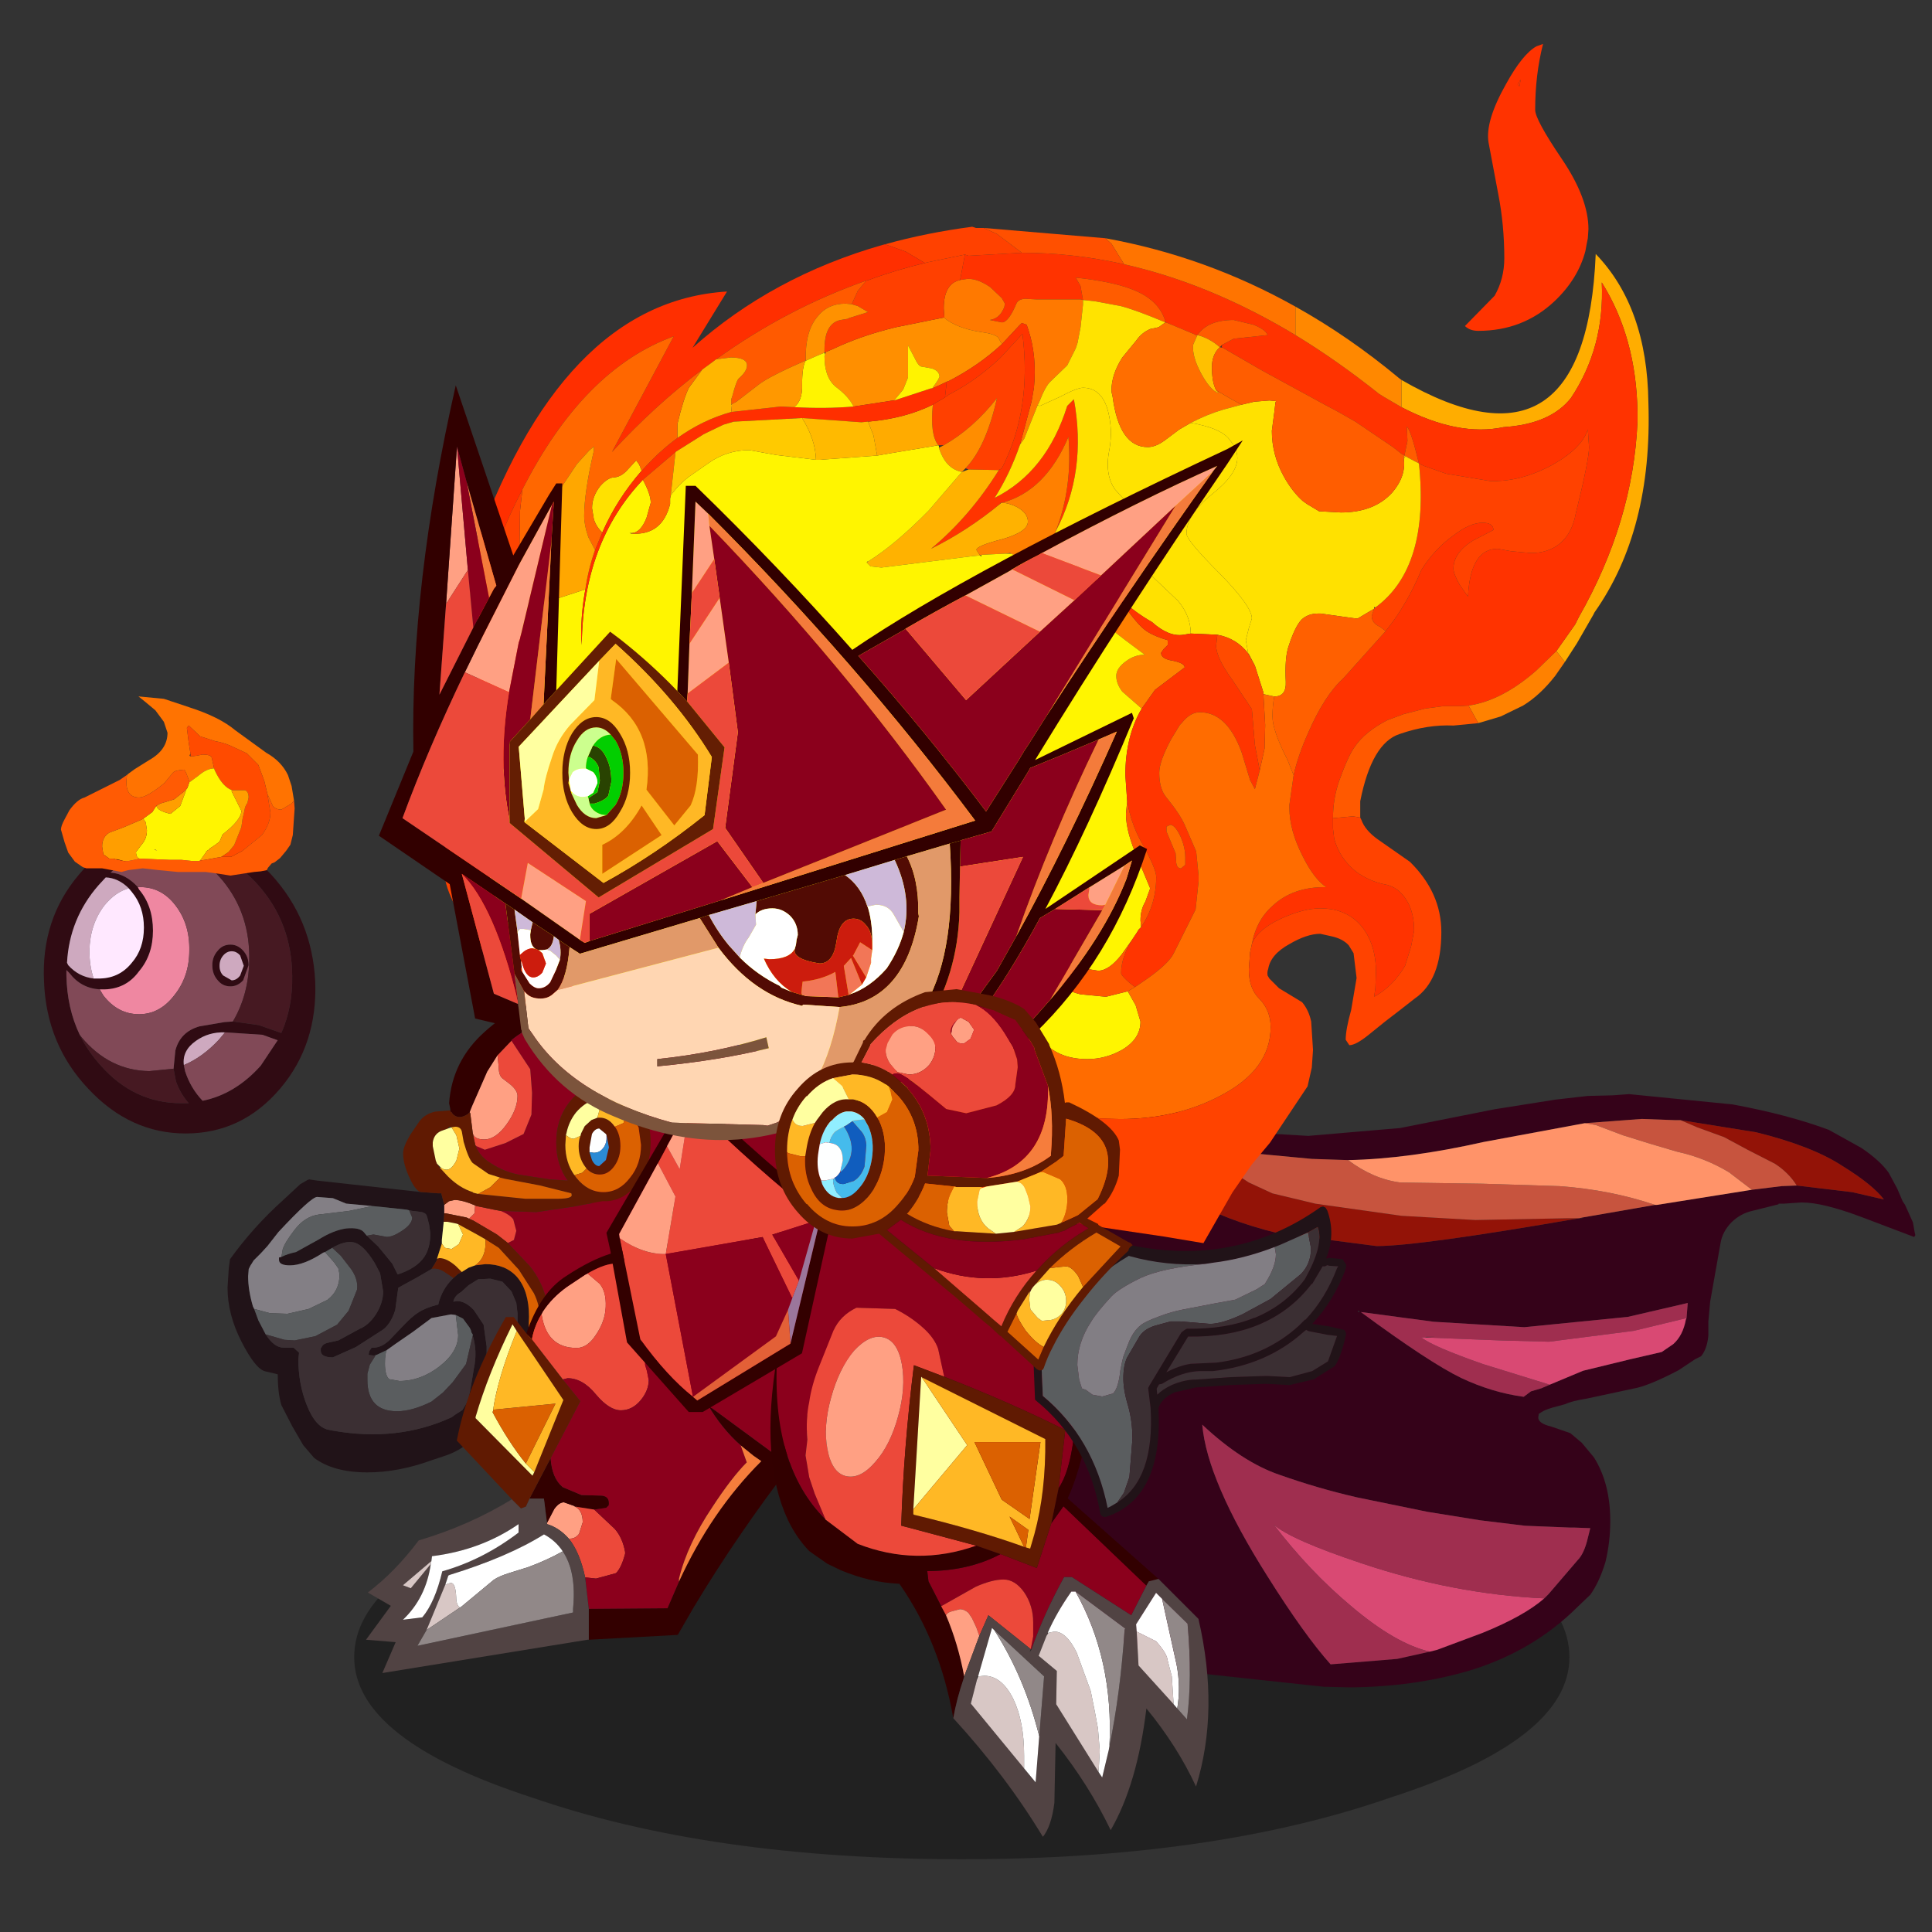 <svg xmlns:ffdec="https://www.free-decompiler.com/flash" xmlns:xlink="http://www.w3.org/1999/xlink" ffdec:objectType="frame" height="90" width="90" xmlns="http://www.w3.org/2000/svg"><rect width="100%" height="100%" fill="#333333" stroke="none"/><use ffdec:characterId="45" height="89.55" transform="translate(.05 -2.9)" width="97.9" xlink:href="#a"/><defs><g id="a" transform="translate(-.05 2.9)"><use ffdec:characterId="1" height="9.8" transform="matrix(1.02 0 0 1.921 16.5 67.785)" width="55.5" xlink:href="#b"/><use ffdec:characterId="8" height="68.95" transform="translate(29.3 40.76) scale(.564)" width="106.25" xlink:href="#c"/><use ffdec:characterId="15" height="107.5" transform="translate(18.442 -2.72) scale(.564)" width="140.9" xlink:href="#d"/><use ffdec:characterId="17" height="30.25" transform="translate(27.5 48.6) scale(.564)" width="21.25" xlink:href="#e"/><use ffdec:characterId="19" height="38.9" transform="translate(10.6 46.65) scale(.564)" width="42.45" xlink:href="#f"/><use ffdec:characterId="21" height="36.5" transform="translate(17.05 57.35) scale(.564)" width="40.5" xlink:href="#g"/><use ffdec:characterId="23" height="51.8" transform="translate(35.75 56.35) scale(.564)" width="36.45" xlink:href="#h"/><use ffdec:characterId="25" height="26.2" transform="translate(28.25 51) scale(.564)" width="18.65" xlink:href="#i"/><use ffdec:characterId="34" height="56.95" transform="translate(2.022 20.682) scale(.564)" width="22.45" xlink:href="#j"/><use ffdec:characterId="40" height="62.35" transform="translate(17.65 17.95) scale(.564)" width="71.35" xlink:href="#k"/><use ffdec:characterId="42" height="25.65" transform="translate(48.1 56.2) scale(.564)" width="25.9" xlink:href="#l"/><use ffdec:characterId="44" height="31.55" transform="translate(36.1 46.05) scale(.564)" width="29.55" xlink:href="#m"/></g><g id="p" fill-rule="evenodd"><path d="m104.05 11.95.7 1.3.45 1.05.2.3.65 1.45.15.85.05.2-.1.15-4.35-1.65q-3.2-1.2-4.9-1.2h-.1l-1.45.1h-.4v.05l-2.2.55q-.9.2-1.65.9-.8.8-.95 1.8l-.85 4.8-.15 1.65v1.15q-.1 1.1-.6 1.7l-.4.2-.1.05-1.35.9q-2.2 1.15-3.4 1.45l-4.2.9q-1.25.2-1.75.45l-1.1.3q-.65.2-.85.35l-.25.15-.05.3q0 .5 1.05.75l1.6.55.95.8 1 1.2q1.35 2.15 1.35 5.25 0 1.75-.4 3.4-.5 1.65-1.25 2.7l-1.05 1q-3.7 3.7-9.05 5.3-4.5 1.3-9.7 1.35l-2.2-.05-10.2-1.1q-3.8-.9-10.55-4.7-6.75-3.85-8.45-5-3.85-2.6-7.45-5.9-3.05-3.2-6.5-6.3Q7.7 25.5.3 20.9l.1-.4q-.2-.5-.3-2.1L0 16.5q0-8.6 6.15-13Q11 0 17.65 0q4.85 0 7.25.85 1.6.5 2.75 1.65.8-.5 2-.5 2.1 0 7.05 1.45 4.95 1.45 7.2 2.7 3.35 1.85 6.25 2.4l5.95.35 7.6-.65 7.8-1.55 5.05-.8 2.65-.3 2.05-.05 1.35-.1 8.55.85q4.6.85 7.95 2.1l2.7 1.5q1.55 1.05 2.25 2.05M96.45 13l4.6.55 2.6.6q-.9-1.2-3.4-2.75-2.5-1.65-7.15-2.8l-6.25-1h-.45l-2.75-.1-4.7.35L70.6 9.4q-6.2 1.4-11.2 1.5l-3-.1-7.95-.75-1.4-.25-4.5-1.35-5.7-2.9q-4.6-2.25-7.7-2.25h-.7l-.8-.8q-.8.5-1.15 1.55l-.05.15h.1l.2-.1.55-.1.3-.05 1.5.35q1.25.4 3.3 1.4 2.4 1.1 3.5 1.95l2.75 2 3.2 1.9 4.4 2.55q2.9 1.75 7.4 2.85l8.1 1.05q3.5 0 16.75-2.3h.25l-.05-.05 6.05-1.05h.15l7.85-1.25 2.45-.3 1.25-.05m-9.1 10.95.1-1.25-4.95 1.15-8.55.85-7.5-.45-6-.8q5.7 4.2 8.3 5.45 2.55 1.2 5.15 1.55l.6-.45.85-.25.7-.3 2.75-1.15 3.9-.95 2.6-.6.95-.65q.8-.7 1.05-2.05l.05-.1m-27.15-.6v.1l.2-.05-.2-.05M75.6 47.1l.35-.35 2.4-2.8q.55-.55.85-1.85l.2-.8-1.35-.05h-.35L74 41.1l-3.7-.45-4.35-.7-5.85-1.2q-3.25-.75-6.35-1.85-3.1-1.05-6.4-4.15.4 4.65 5.4 12.55 3.05 4.85 5.2 7.25l5.5-.45 2.7-.6.6-.15 3.75-1.4q3.45-1.4 5.1-2.85M26.15 4.4h.05l.2-.15-.6.2.35-.05" fill="#350219"/><path d="M96.45 13q-.65-1.05-1.8-1.8l-2.25-1.15L90.45 9l-2.2-.8-1.4-.6 6.25 1q4.65 1.15 7.15 2.8 2.5 1.55 3.4 2.75l-2.6-.6-4.6-.55M78.5 15.7Q65.25 18 61.75 18l-8.1-1.05q-4.5-1.1-7.4-2.85l-4.4-2.55-3.2-1.9-2.75-2q-1.1-.85-3.5-1.95-2.05-1-3.3-1.4l-.65-1h.7q3.1 0 7.7 2.25l5.7 2.9 4.5 1.35.55.45 1.4 1 1.2.85 1 .65 1.95.9 3.55.85 7.1 1 6.1.35 7.7-.15h.9" fill="#931307"/><path d="m86.85 7.6 1.4.6 2.2.8 1.95 1.05 2.25 1.15q1.15.75 1.8 1.8l-1.25.05-2.45.3-1.9-1.45q-2-1.2-4.3-1.7l-2.2-.65-2.25-.7L79.85 8l-.9-.15 4.7-.35 2.75.1h.45m-2.1 7-6.05 1.05-.2.05h-.9l-7.7.15-6.1-.35-7.1-1-3.55-.85-1.95-.9-1-.65-1.2-.85-1.4-1-.55-.45 1.4.25 7.95.75 3 .1q2.05 1.55 4.3 1.85l6.8.1 6.35.2q4.2.3 7.9 1.55" fill="#c7543e"/><path d="m78.95 7.85.9.15 2.25.85 2.25.7 2.2.65q2.3.5 4.3 1.7l1.9 1.45-7.85 1.25h-.15q-3.7-1.25-7.9-1.55l-6.35-.2-6.8-.1q-2.25-.3-4.3-1.85 5-.1 11.2-1.5l8.35-1.55" fill="#ff9369"/><path d="m76.05 29.45-.7.3-.85.25-.6.45q-2.6-.35-5.15-1.55-2.6-1.25-8.3-5.45l6 .8 7.5.45 8.55-.85 4.95-1.15-.1 1.25L83 25l-7 .9-3.9-.1-6.35-.25h-.3q.95.75 5.1 2.2l5.5 1.7m-10.3-3.9.8-.05h-.7l-.1.05m.4 25.95-2.7.6-5.5.45q-2.15-2.4-5.2-7.25-5-7.9-5.4-12.55 3.3 3.1 6.4 4.15 3.1 1.1 6.35 1.85l5.85 1.2 4.35.7 3.7.45 3.7.15h.35l1.35.05-.2.8q-.3 1.3-.85 1.85l-2.4 2.8-.35.35q-7.5-.35-15.1-2.9-5.85-1.95-7.25-3.2 2.95 3.85 6.35 6.7 3.7 3.15 6.55 3.8" fill="#9f2e4f"/><path d="m87.35 23.95-.05.1q-.25 1.35-1.05 2.05l-.95.65-2.6.6-3.9.95-2.75 1.15-5.5-1.7q-4.15-1.45-5.1-2.2h.3l6.35.25 3.9.1 7-.9 4.35-1.05M66.15 51.5q-2.85-.65-6.55-3.8-3.4-2.85-6.35-6.7 1.4 1.25 7.25 3.2 7.6 2.55 15.1 2.9-1.65 1.45-5.1 2.85l-3.75 1.4-.6.15" fill="#d94973"/></g><g id="q" fill-rule="evenodd"><path d="m86.85 3.5-.15-.15.25-.4-.1.55" fill="#ff3700" transform="translate(1.9)"/><path d="m89.9 50.15 1.55-2.2.15-.3.15-.3q4.5-7.9 4.85-16.15v-.8q-.1-6.15-2.95-10.7.25 5.35-2.55 9.55-1.7 2.15-5.55 2.4-3.75.8-8.45-1.65v-2.25q15.25 8.8 16.05-10.4 4.25 4.4 4.35 12.25.35 10.55-4.45 17.35l-.1.2-1.35 2.35-1 1.55-.7-.9" fill="#ffad00" transform="translate(1.9)"/><path d="M88.8 0q-.65 2.55-.65 5.45 0 .8 2.2 4.05t2.2 5.8l-.05.75-.1.5-.1.55q-.6 2.3-2.55 4.15-2.6 2.45-6.3 2.45-.7 0-1.1-.4l2.45-2.5q.8-1.4.8-3.1 0-2.75-.5-5.3l-.8-4.25Q84 6.4 85.75 3.3 87.1.85 88.25.2l.55-.2m-1.95 3.5.1-.55-.25.4.15.15M77.1 30q4.7 2.45 8.45 1.65 3.85-.25 5.55-2.4 2.8-4.2 2.55-9.55 2.85 4.55 2.95 10.7v.8q-.35 8.25-4.85 16.15l-.15.3-.15.3-1.55 2.2-1.65 1.6q-2.85 2.5-5.6 2.9l-.8.05h-1.3l-1.5.2-1.75.45-1.35.5q-1.85.95-2.7 2.2-.55.75-1.3 2.85-.5 1.45-.5 3.05v.85l.1.85Q72 67.3 73.4 68.4q1.05.75 2.25 1 1.25.2 1.95 1.45.55.95.55 2.4l-.25 1.3-.5 1.6q-1 1.7-2.55 2.55l.1-.7.05-1.35q0-2.05-.95-3.45-1.25-1.8-3.65-1.8-1.4 0-3.25.85-1.95.9-2.4 2.1.35-1.95 1.7-3.15 1.7-1.6 4.45-1.55-1-.65-1.95-2.55-1.1-2.15-1.1-4v-.25l.35-2.45q.35-1.6 1.2-3.5 1.35-3.1 2.9-4.5l3.5-3.9.2-.25q1.6-2.05 2.75-4.8 1.1-1.75 2.65-2.85 1.35-1.05 2.4-1.05.9 0 .9.6l-1.65.85q-1.65 1-1.65 2.35 0 .4.5 1.3l.7 1q.2-3.95 2.45-3.95l1.1.2 1.65.15q1.4 0 2.35-.75 1.05-.85 1.35-2.5 1.1-4.45 1.1-5.5l-.1-1.45q-.5 1.55-2.9 2.9-2.65 1.45-5.2 1.35l-3.6-.6-1.85-.65-.4-.2q-.65-2.7-1-3.05l.05 1.2-.25 1.2-.25-.15-.7-.55-3.1-2.1q-1.55-.9-2.25-1.25l-5.5-3-3.2-1.85-.1-.05.05-.2.95-.5 2.8-.3q-.15-.45-1.15-.85l-1.65-.4q-2.15 0-3 1.25h-.15l-.05-.05-2.4-1-.05-.1q-.5-1.7-2.55-2.55-1.65-.7-4.85-1.05l.4.7.2 1.15-.2-.05h-3.65l-.95-.05q-.55.05-.7.4Q44.65 23 44.1 23l-1-.2q.7-.1 1.05-.75l.15-.3.05-.3-.25-.45-.95-.9q-1-.7-1.85-.7l-.65.1.4-2.1.3.1 4.4-.25q4.2 0 8.45.95 7.1 1.6 14.15 5.85 3.45 2.1 6.9 4.85l.4.25 1.45.85" fill="#f30" transform="translate(1.9)"/><path d="m78.55 34.65.4.2 1.85.65 3.6.6q2.55.1 5.2-1.35 2.4-1.35 2.9-2.9l.1 1.45q0 1.05-1.1 5.5-.3 1.65-1.35 2.5-.95.75-2.35.75l-1.65-.15-1.1-.2q-2.25 0-2.45 3.95l-.7-1q-.5-.9-.5-1.3 0-1.35 1.65-2.35l1.65-.85q0-.6-.9-.6-1.05 0-2.4 1.05-1.55 1.1-2.65 2.85-1.15 2.75-2.75 4.8l-.2.25-.45-.35q-.7-.3-.7-.9l.2-.6.1-.1q4.5-3.3 3.6-11.9" fill="#ff4200" transform="translate(1.9)"/><path d="M82.65 54.65q2.75-.4 5.6-2.9l1.65-1.6.7.9-.8 1.15q-1.25 1.6-2.65 2.45l-1.85.9-1.85.55-.8-1.45" fill="#ff8100" transform="translate(1.9)"/><path d="M71.45 63.95q0-1.6.5-3.05.75-2.1 1.3-2.85.85-1.25 2.7-2.2l1.35-.5 1.75-.45 1.5-.2h1.3l.8-.05.8 1.45-2.05.2q-2.15-.1-4.45.7-2.3.75-3.25 5.55v1.35l-.6-.1-1.65.15" fill="#ff5900" transform="translate(1.9)"/><path d="M68.35 24.05Q61.3 19.8 54.2 18.2l-1.05-1.7-.5-.45q8.3 1.5 15.7 5.65v2.35" fill="#ff7400" transform="translate(1.9)"/><path d="m77.1 30-1.45-.85-.4-.25q-3.45-2.75-6.9-4.85V21.7q4.4 2.45 8.55 5.9l.2.15V30" fill="#f80" transform="translate(1.9)"/><path d="M50.8 21.15 50.6 20l-.4-.7q3.2.35 4.85 1.05 2.05.85 2.55 2.55v.1q-2.5-1.05-3.7-1.35l-2.15-.4-.95-.1m9.45 2.9q.85-1.25 3-1.25l1.65.4q1 .4 1.15.85l-2.8.3-.95.5-.2.2q-.85-.75-1.85-1M77.35 34l.25-1.2-.05-1.2q.35.35 1 3.05l-.95-.5-.15-.1-.1-.05" fill="#ff5c00" transform="translate(1.9)"/><path d="m45.75 17.25-4.4.25-.3-.1-3.15.65-.15.05-1.6-.95-1.7-.6q3.4-.95 7.2-1.45l.3.1h.65l1.1.5 2.05 1.55" fill="#ff4100" transform="translate(1.9)"/><path d="M54.2 18.2q-4.25-.95-8.45-.95L43.7 15.7l-1.1-.5 10.05.85.5.45 1.05 1.7" fill="#ff5000" transform="translate(1.9)"/><path d="m40.65 19.5.65-.1q.85 0 1.85.7l.95.9.25.45-.05.3-.15.3q-.35.65-1.05.75l1 .2q.55 0 1.2-1.55.15-.35.7-.4l.95.05h3.65l.2.05v.4l-.2 1.85-.25 1.3-.15.45-.05.1-.65 1.3-1.35 1.3q-.45.4-.95 1.7l-.15.3-1.1 2.75-.35.5.95-3.55.2-1.15q.25-2.6-.45-4.75l-.15-.45-.4-.15-.25.25-1.4 1.5-.3-.55q-.3-.3-1.4-.45-2-.3-3.1-1.2h.05v-.05l-.05-.7q0-2.05 1.35-2.35" fill="#ff7900" transform="translate(1.9)"/><path d="M39.3 22.6q1.1.9 3.1 1.2 1.1.15 1.4.45l.3.55q-1.95 1.8-4.4 3.05l-.15.05q-.6.3-1.2.55l.45-.65.15-.3q0-.5-.65-.7l-.85-.15q-.25-.05-.55-.7l-.55-1.05v2.65l-.4 1-.75.9h-.1l-3.25.5q-.35-.75-1.3-1.5-1.1-.75-1.1-2.65l.05-.15.05-.2.6-.25q2.3-1.1 5.2-1.8l3.95-.8" fill="#ff8f00" transform="translate(1.9)"/><path d="m39.55 27.9.15-.05q2.45-1.25 4.4-3.05l1.4-1.5.25-.25.4.15.15.45q.7 2.15.45 4.75l-.2 1.15-.95 3.55q-.85 2.45-2.1 4.4 4.3-2.15 6-7.6l.55-.55q1.1 6-1.5 10.9 1.4-3.6 1.05-7.8-1.9 4.5-5.5 5.45-.1-.05-.15.1-2.75 2.25-5.7 3.7 3.2-2.65 5.6-6.5l.25-.15q2.5-4.9 1.7-11.1L44 25.9q-2 1.9-4.25 3.05l-.35.25.15-1.3" fill="#ff3400" transform="translate(1.9)"/><path d="m47.05 29.85.15-.3q.5-1.3.95-1.7l1.35-1.3.65-1.3.05-.1.15-.45.25-1.3.2-1.85v-.4l.95.1 2.15.4q1.2.3 3.7 1.35l-.55.4-.7.15q-.7.3-1.15.95l-1.15 1.4q-.9 1.4-.9 2.75v.05l.1.45q.55 4.15 2.9 4.15.65 0 1.4-.55l1.2-.9.95-.55q2.6.45 3.25 1.45.6.7.6 1.45 0 1.35-2.1 3-2.1 1.7-2.1 3.25 0 .55 2.7 3.25 2.7 2.75 2.7 3.75l-.25.8-.25 1 .2 1.1q-.95-1.25-2.55-1.55l-2.2-.1q0-1.45-1.05-2.7l-1.95-1.85q-.8-.75-.85-2.65-.1-2.05-.55-2.65l-1.85-2.05q-.9-1.25-.45-3.4.25-1.5-.1-2.95-.5-2.05-2.1-2.05-.5 0-1.9.75l-1.65.75-.2-.05" fill="#ffe300" transform="translate(1.9)"/><path d="m41.05 17.4-.4 2.1q-1.35.3-1.35 2.35l.05.7v.05h-.05l-3.95.8q-2.9.7-5.2 1.8l-.6.25-.1.05v-.25q0-2.2 1.35-2.45l.6-.1.05-.05 1.6-.5-.85-.5-.5-.15.5-1.1.7-.85.2-.05q2.3-.85 4.65-1.4l.15-.05 3.15-.65m2.8 17.8-2.5-.05-.25-.1.05-.05q1.65-1.75 2.55-5.75-1.95 2.5-4.4 3.9h-.45q-.7-.9-.45-3.35l.05-.05.95-.55.35-.25Q42 27.8 44 25.9l1.8-1.95q.8 6.2-1.7 11.1l-.25.15" fill="#ff4000" transform="translate(1.9)"/><path d="m57.65 23 2.4 1 .05.05h.15l-.2.45-.15.35q-.1.95.65 2.35.75 1.4 1.45 1.65l-.2-.25 1.1.65 1 .55-1.5.4q-1.35.4-2.7 1.1l-.95.55-1.2.9q-.75.55-1.4.55-2.35 0-2.9-4.15l-.1-.45v-.05q0-1.35.9-2.75l1.15-1.4q.45-.65 1.15-.95l.7-.15.55-.4h.05" fill="#ff6e00" transform="translate(1.9)"/><path d="m61.8 28.6.2.25q-.7-.25-1.45-1.65t-.65-2.35l.15-.35.2-.45q1 .25 1.85 1-.65.6-.65 1.65 0 1.25.35 1.9" fill="#ffc000" transform="translate(1.9)"/><path d="m45.6 33.1.35-.5 1.1-2.75.2.05 1.65-.75q1.4-.75 1.9-.75 1.6 0 2.1 2.05.35 1.45.1 2.95-.45 2.15.45 3.4l1.85 2.05q.45.6.55 2.65.05 1.9.85 2.65L58.65 46q1.05 1.25 1.05 2.7l-.6.1q-1.2.2-2.6-1.05-1.4-.8-2.45-1.8l-.4-.35-2.45-1.9Q48.4 42 48.4 41q0-.45.15-.75 2.6-4.9 1.5-10.9l-.55.55q-1.7 5.45-6 7.6 1.25-1.95 2.1-4.4m18.85 17.25-.2-1.1.25-1 .25-.8q0-1-2.7-3.75-2.7-2.7-2.7-3.25 0-1.55 2.1-3.25 2.1-1.65 2.1-3 0-.75-.6-1.45-.65-1-3.25-1.45 1.35-.7 2.7-1.1l1.5-.4 1.05-.25 1.25-.1.55.05-.05.1-.1.85-.2 1.5q0 2 1 3.8.7 1.25 1.55 2l.35.25 1 .6 1.8.1q2.75 0 4.25-1.65 1.15-1.35.95-2.8l.15-.2.15.1.95.5q.9 8.6-3.6 11.9l-.1-.05v.15l-1.35.8h-.2l-1.45-.2-1.4-.2h-.25q-.8 0-1.35.5-.55.6-1.05 2.15-.35.95-.25 3 .05 1.2-.95 1.2l-.7-.15-.2-.05v-.15l-.7-2.2-.5-.95-.05-.05m-53.35-10q-.5-.45-.7-1.1l-.15-.9q0-.95.65-1.8.65-.75 1.2-.75.6-.05 1.15-.7l.65-.7.25.35.2.5q-2.05 2.35-3.25 5.1" fill="#ffe100" transform="translate(1.9)"/><path d="m41.15 35-.35.35q-1.35-.25-1.9-2l.1-.05.3-.15q2.45-1.4 4.4-3.9-.9 4-2.55 5.75" fill="#ff8d00" transform="translate(1.9)"/><path d="m40.8 35.35.55-.2 2.5.05q-2.4 3.85-5.6 6.5 2.95-1.45 5.7-3.7l.1-.1h.05q.55 0 1.25.35.9.5.9 1.2 0 .85-2.1 1.45-2.15.55-2.15.9l.3.45-.55.05-7.6.95-.9-.1-.3-.3v-.05H33l.05-.05q2.25-1.4 5-4.2l2.75-3.2" fill="#ffb200" transform="translate(1.9)"/><path d="m42.3 42.25-.3-.45q0-.35 2.15-.9 2.1-.6 2.1-1.45 0-.7-.9-1.2-.7-.35-1.25-.35 3.6-.95 5.5-5.45.35 4.2-1.05 7.8-.15.3-.15.75 0 1 2.8 2.7l2.45 1.9q1.45 2.15 2.2 2.75.6.5 1.95.9v.4l-.35.35-.2.3q0 .5 1 .65.95.2.95.55l-2.45 1.85-1.1 1.55-1.6-1.4q-.5-.65-.5-1.3t.85-1.25q.7-.5 1.5-.5l-1.6-1.2-2.85-2.2-2.8-2.55q-1.7-1.6-3.8-2.4l-.05-.05-.4.05-2 .1-.1.05" fill="#ff8000" transform="translate(1.9)"/><path d="m40.8 35.35-2.75 3.2q-2.75 2.8-5 4.2H33l-.05.05v.05l.3.3.9.1 7.6-.95.55-.05.1.1v-.15l2-.1h.45q2.1.8 3.8 2.4l2.8 2.55 2.85 2.2 1.6 1.2q-.8 0-1.5.5-.85.6-.85 1.25t.5 1.3l1.6 1.4q-1.35 2.3-1.35 5.5l.15 2.15-.1 1.05q0 1.5 1 3.75l1 2.4-.4 1.1q-.4.65-.4 1.55l.05.55-.2.2-.15.25-.4.6-.85 1.2q-1.05 1.35-1.95 1.35l-1.55-.25-1.3-.3h-.3l-.1.25-.1.45q0 1.35 1.9 1.8l2.1.2 1.8-.45.65 1.15.4 1.35q0 1.45-1.55 2.35-1.35.75-2.85.75-3 0-4.3-2.4l-.85-1.6q-.45-.75-1.2-.75-.9 0-2.1 1.35l-2.45 3.6q-.65 1-1.7 1.5l-3.05.95q-4.3 1.35-6.7 1.35-5.1 0-10.95-4.9l-.55-.5q-1.1-.95-2.4.2-1.3 1.1-2.4-.7-1.1-1.8-2.5-2.95l-5.55-5.05q-4.2-3.9-2.05-12 2.15-8.15 2.15-11v-.45l-.2-2.1q-.25-1.65-.05-2.45v-.05q.2-.75.3.1l2.05.05 3.05-1q-.35 1.85-.35 3.85l.05.75Q9.5 41.2 14.45 36q.65 1.2.65 1.9l-.35 1.25q-.5 1.25-1.25 1.25h-.15l.15.05h.05q2.5.15 3.15-2.45v-.45l.05-.25q.6-.85 1.5-1.55l1.65-1.15q1.5-1.05 3.35-1.05l2.2.4 3.3.4h.3L33.8 34l1.15-.2 3.9-.65.05.05v.15q.55 1.75 1.9 2" fill="#fff500" transform="translate(1.9)"/><path d="m59.7 48.7 2.2.1-.1.9q0 1 1.35 2.85l1.6 2.4.25 2.95.4 2.1-.4 1.55-.4-.75-.7-2.3q-1.2-3.3-3.45-3.3-.8 0-1.5.9l-.15.15-.7 1.15q-1 1.85-1 2.8 0 1.35.6 2.05 1.1 1.35 1.5 2.25l.95 2.2.2 2v.45l-.25 2.35-1.8 3.6q-.4.85-2.25 2.15l-.95.65-.4-.3q-.75-.65-.75-.85 0-1.3.9-2.75l.4-.6.15-.25.2-.2q1.25-1.85 1.25-4.15 0-.7-1.3-3-.8-1.5-1.1-3.25l-.15-2.15q0-3.2 1.35-5.5l1.1-1.55 2.45-1.85q0-.35-.95-.55-1-.15-1-.65l.2-.3.35-.35v-.4q-1.35-.4-1.95-.9-.75-.6-2.2-2.75l.4.35q1.05 1 2.45 1.8 1.4 1.25 2.6 1.05l.6-.1m-2 15.95v.4l.75 1.8.05.75q.05.5.4.5l.35-.3v-.6q0-.85-.4-1.75-.45-.95-.85-.95l-.3.15" fill="#ff3500" transform="translate(1.9)"/><path d="m62.35 25.1 3.2 1.85 5.5 3q.7.35 2.25 1.25l3.1 2.1.7.55.25.15-.05.1v.15q.2 1.45-.95 2.8-1.5 1.65-4.25 1.65l-1.8-.1-1-.6-.35-.25q-.85-.75-1.55-2-1-1.8-1-3.8l.2-1.5.1-.85.05-.1-.55-.05-1.25.1-1.05.25-1-.55-1.1-.65q-.35-.65-.35-1.9 0-1.05.65-1.65l.25.05" fill="#ff5d00" transform="translate(1.9)"/><path d="m38.85 33.15-3.9.65-1.15.2-.3-1.65-.45-1.15q3-.25 5.35-1.4-.25 2.45.45 3.35m38.45 1.1v-.15l.05-.1.1.05-.15.2" fill="#ffab00" transform="translate(1.9)"/><path d="m75.8 48.5-3.5 3.9q-1.55 1.4-2.9 4.5-.85 1.9-1.2 3.5l-.5-1.25q-1.25-2.45-1.25-3.6 0-.85.15-1.65 1 0 .95-1.2-.1-2.05.25-3 .5-1.55 1.05-2.15.55-.5 1.35-.5h.25l1.4.2 1.45.2h.2l1.35-.8-.2.6q0 .6.7.9l.45.35" fill="#ff6000" transform="translate(1.9)"/><path d="m31.85 29.95 3.25-.5h.1l3.05-1h.1q.6-.25 1.2-.55l-.15 1.3-.95.55-.05.05q-2.35 1.15-5.35 1.4H33l-.5.05-4.9-.35-5.65.3-.85.25-1.35.65-.3.15-2.3 1.45-2.7 2.3Q9.5 41.2 9.4 49.65l-.05-.75q0-2 .35-3.85.25-1.7.8-3.25l.6-1.45q1.2-2.75 3.25-5.1l.1-.1q1.4-1.55 2.85-2.6 2.1-1.5 4.45-2.15l4.1-.45.95.05h.15q2.55.15 4.9-.05m2.6-13.4 1.7.6 1.6.95q-2.35.55-4.65 1.4l-.2.05q-6.55 2.3-12.4 6.5l-.2.15-.2.15-.75.55q-3.9 2.95-7.45 6.8l5.1-9.55Q9.55 26.85 4.5 36.8 2.3 41.05.55 46.7q-.4-.65-.4-2.45l.1-1.5.1-.4Q7.6 21.3 21.4 20.45l-2.85 4.65q6.6-5.9 15.7-8.5l.2-.05" fill="#ff2f00" transform="translate(1.9)"/><path d="M20.5 26.05q5.85-4.2 12.4-6.5l-.7.85-.5 1.1-.5-.05q-1.5 0-2.35 1.1-1 1.2-.95 3.55v.05q-3 1.3-3.9 2l-1.75 1.35-.15.1-.3.15-.05.05v-.45l.1-.3q.3-1.15.5-1.4.7-.6.7-1.1 0-.65-1.35-.65l-1.2.15" fill="#ff5a00" transform="translate(1.9)"/><path d="m31.7 21.5.5.15.85.5-1.6.5-.05.05-.6.1q-1.35.25-1.35 2.45v.25l-.1.05-.5.2-.9.4-.05-.05q-.05-2.35.95-3.55.85-1.1 2.35-1.1l.5.05" fill="#ff9100" transform="translate(1.9)"/><path d="m19.35 26.9.75-.55.2-.15.2-.15 1.2-.15q1.35 0 1.35.65 0 .5-.7 1.1-.2.25-.5 1.4l-.1.3v.45h.05l-.05.6q-2.35.65-4.45 2.15V31.4q.5-2.1.95-3l1.1-1.5" fill="#ffb600" transform="translate(1.9)"/><path d="m16.75 37.3-.05.25V38q-.65 2.6-3.15 2.45l-.05-.05q.75 0 1.25-1.25l.35-1.25q0-.7-.65-1.9l2.7-2.3-.4 3.6M4.5 36.8Q9.55 26.85 17 24.15l-5.1 9.55q3.55-3.85 7.45-6.8l-1.1 1.5q-.45.9-.95 3v1.15q-1.45 1.05-2.85 2.6l-.1.1-.2-.5-.25-.35-.65.7q-.55.65-1.15.7-.55 0-1.2.75-.65.85-.65 1.8l.15.9q.2.65.7 1.1l-.6 1.45-.55-1.05q-.35-1-.35-1.75 0-1.95.8-5.4v-.35l-.4.35-1 1.1-1.1 1.65L6.85 38 5.8 39.35l-.75 1.3-.8 1.75.05-3.8.2-1.8" fill="#ff6700" transform="translate(1.9)"/><path d="m9.7 45.05-3.05 1L4.6 46q-.1-.85-.3-.1l-.05-3.3-.05-.05.05-.15.8-1.75.75-1.3L6.85 38l1.05-1.65L9 34.7l1-1.1.4-.35v.35q-.8 3.45-.8 5.4 0 .75.35 1.75l.55 1.05q-.55 1.55-.8 3.25" fill="#ffa700" transform="translate(1.9)"/><path d="m28.75 34.35-3.3-.4-2.2-.4q-1.85 0-3.35 1.05l-1.65 1.15q-.9.7-1.5 1.55l.4-3.6 2.3-1.45.3-.15 1.35-.65.85-.25 5.65-.3q1.1 1.75 1.15 3.45" fill="#ffca00" transform="translate(1.9)"/><path d="m68.2 60.4-.35 2.45v.25q0 1.85 1.1 4 .95 1.9 1.95 2.55-2.75-.05-4.45 1.55-1.35 1.2-1.7 3.15l-.15.7-.1 1.4q0 1.6.9 2.45.9.95.9 2.3 0 3.55-4.2 5.7-3.6 1.9-8.25 1.9l-1.7-.05-2.2-.65q-1.5 1-2.25 2.1t-.85 2.65l-4.2-.55-9.75-1.85-9.4-2.4q-4.35-1.7-5.65-5.1 5.85 4.9 10.95 4.9 2.4 0 6.7-1.35l3.05-.95q1.05-.5 1.7-1.5l2.45-3.6q1.2-1.35 2.1-1.35.75 0 1.2.75l.85 1.6q1.3 2.4 4.3 2.4 1.5 0 2.85-.75 1.55-.9 1.55-2.35l-.4-1.35-.65-1.15.6-.35.95-.65q1.85-1.3 2.25-2.15l1.8-3.6.25-2.35v-.45l-.2-2-.95-2.2q-.4-.9-1.5-2.25-.6-.7-.6-2.05 0-.95 1-2.8l.7-1.15.15-.15q.7-.9 1.5-.9 2.25 0 3.45 3.3l.7 2.3.4.75.4-1.55.4-1.8.05-1.95-.15-2.55.2.05.7.15q-.15.8-.15 1.65 0 1.15 1.25 3.6l.5 1.25m-10.5 4.25.3-.15q.4 0 .85.95.4.9.4 1.75v.6l-.35.3q-.35 0-.4-.5l-.05-.75-.75-1.8v-.4" fill="#ff6c00" transform="translate(1.9)"/><path d="m35.2 29.45.75-.9.4-1V24.9l.55 1.05q.3.65.55.7l.85.15q.65.2.65.7l-.15.3-.45.65h-.1l-3.05 1" fill="#fff300" transform="translate(1.9)"/><path d="m29.5 25.65-.05.15q0 1.9 1.1 2.65.95.75 1.3 1.5-2.35.2-4.9.05.7-.55.65-1.85 0-1.5.3-2h.05l.9-.4.5-.2.1-.05.05.15" fill="#fff400" transform="translate(1.9)"/><path d="m33.8 34-4.75.35h-.3q-.05-1.7-1.15-3.45l4.9.35.5-.05h.05l.45 1.15.3 1.65" fill="#ffba00" transform="translate(1.9)"/><path d="m21.75 30.4.05-.6v-.05l.3-.15.15-.1L24 28.15q.9-.7 3.9-2-.3.5-.3 2 .05 1.3-.65 1.85h-.15l-.95-.05-4.1.45" fill="#ff9800" transform="translate(1.9)"/><path d="M61.9 48.8q1.6.3 2.55 1.55l.55 1 .7 2.2v.15l.15 2.55-.05 1.95-.4 1.8-.4-2.1-.25-2.95-1.6-2.4Q61.8 50.7 61.8 49.7l.1-.9" fill="#ff4b00" transform="translate(1.9)"/><path d="M64.75 74.35q.45-1.2 2.4-2.1 1.85-.85 3.25-.85 2.4 0 3.65 1.8.95 1.4.95 3.45L74.95 78l-.1.7q1.55-.85 2.55-2.55l.5-1.6.25-1.3q0-1.45-.55-2.4-.7-1.25-1.95-1.45-1.2-.25-2.25-1-1.4-1.1-1.85-2.75l-.1-.85v-.85l1.65-.15.6.1.1.2q.3.85 1.35 1.6l2.65 1.85q2.6 2.55 2.6 5.8 0 4-2.2 5.5l-1.15.9-1.3 1-1.3 1.05q-1.1.9-1.65.9l-.3-.45q0-.85.45-2.45l.45-2.65-.25-2.05-.4-.65q-.5-.55-1.45-.75l-.9-.2q-1.1 0-2.55.85-1.55.85-1.75 2.05-.1.25-.05.55l.15.25.8.8 1.9 1.15q.55.65.75 1.6l.15 2.35-.1 1.45-.35 1.55-3.1 4.65-1.5 1.8-1.6 2.3-2.4 4.2-3.3-.55-8.1-1.2-.5-.05-13.1-2.3Q25.65 93 21.3 91.3q-8.5-3.4-9.75-4.4l-.3-.3q-1.55-.6-7.1-7.75-6.05-7.8-6.05-10.2 0-6 1.1-10.95.85-3.75 2.25-6.35l-.2-1.05v-.05q.2-.4-.7-3.55 1.75-5.65 3.95-9.9l-.2 1.8-.05 3.8-.05.15.05.05.05 3.3v.05q-.2.8.05 2.45l.2 2.1v.45q0 2.85-2.15 11-2.15 8.1 2.05 12L10 79q1.4 1.15 2.5 2.95 1.1 1.8 2.4.7 1.3-1.15 2.4-.2l.55.5q1.3 3.4 5.65 5.1l9.4 2.4 9.75 1.85 4.2.55q.1-1.55.85-2.65.75-1.1 2.25-2.1l2.2.65 1.7.05q4.65 0 8.25-1.9 4.2-2.15 4.2-5.7 0-1.35-.9-2.3-.9-.85-.9-2.45l.1-1.4.15-.7" fill="#ff4300" transform="translate(1.9)"/><path d="m54.5 78.25-1.8.45-2.1-.2q-1.9-.45-1.9-1.8l.1-.45.1-.25h.3l1.3.3 1.55.25q.9 0 1.95-1.35l.85-1.2q-.9 1.45-.9 2.75 0 .2.75.85l.4.3-.6.35m1.1-5.3-.05-.55q0-.9.4-1.55l.4-1.1-1-2.4q-1-2.25-1-3.75l.1-1.05q.3 1.75 1.1 3.25 1.3 2.3 1.3 3 0 2.3-1.25 4.15" fill="#ff5800" transform="translate(1.9)"/></g><g id="r"><path d="M3.1 4.45Q6.2 0 10.6 0t7.5 4.45q3.15 4.4 3.15 10.7 0 6.25-3.15 10.7-3.1 4.4-7.5 4.4t-7.5-4.4Q0 21.4 0 15.15q0-6.3 3.1-10.7" fill="#8b001c" fill-rule="evenodd"/><path d="M3.1 4.45Q6.2 0 10.6 0t7.5 4.45q3.15 4.4 3.15 10.7 0 6.25-3.15 10.7-3.1 4.4-7.5 4.4t-7.5-4.4Q0 21.4 0 15.15q0-6.3 3.1-10.7z" fill="none" stroke="#00f" stroke-linecap="round" stroke-linejoin="round" stroke-width=".05"/></g><g id="s" fill-rule="evenodd"><path d="m24.2 29.65-.15.4-1.55 2.75-1.5 1.65-.1.2-.85 1.65q-.85.85-2.3 1.3l-.9.3q-2.75 1-5.3 1-2.8 0-4.4-1.2l-.9-1.05-.9-1.55-.9-1.75q-.3-1-.3-2.5v-.05l-1.05-.25q-.8-.2-1.95-2.45T0 23.65l.1-1.6.1-.75q1.9-2.65 4.4-4.9L6 15.1l.6-.35.15-.05.65.1 8.6.95h.05l1.35.1h.25l.25.95v.7l-.05.7v.05l-.15 1.45v.3l-.4 1.25v.1l-.2.35-.25.4-.25.15-.95.55-1.55.85-.25 1.85q-.4 1.25-1.15 1.7l-2.1 1.35-1.9.85q-1 0-1-.55v-.2l.05-.05q.1-.3.5-.4l.9-.2 1.75-.95q.75-.3 1.35-1.2.6-.95.6-1.9l-.25-1.5-.45-.85q-.95-1.55-1.75-1.7-.7-.15-1.75.45l-.6.35-.15.05Q6.3 21.8 5.15 21.8q-.9 0-.9-.45v-.2l.2-.05q.5-.25 1.2-.4l1.9-1.05q1.2-.75 2.25-.9 1.1-.1 1.45.3l.25.3.95.9 1.15 1.4.45.9q1.55-.5 2.2-1.45.5-.75.5-1.95l-.1-.7-.15-.6-.05-.15q-.05-.2-.4-.3l-.8-.1-.25-.05-.2-.05-1.85-.2-1-.1-2.15-.2-1.1-.45-1.3-.1q-.5 0-3.2 2.9l-.9 1.15-.55.6-.6.6-.15.25-.1.15-.15.3-.05.6q0 1.15.4 2.5l.1.2.35.95.6 1.15q.7 1.1 1.5 1.1h.8l.45.4v.1l-.05.45q0 2.05.7 3.8.75 1.9 1.9 2.05l.25.05q5.35.95 9.8-1.1l.35-.25.55-.35.45-.75.2-.9.3-1.8q.3-1.4-.1-2.7v-.1l-.1-.15-.05-.2-.1-.2-.55-.75-.6-.3-.4-.05-1.6.3-1.55 1.15-1.45 1-.7.5-.85.4h-.05l-.15.05-.45-.05.05-.3.2-.3q.75.05 1.45-.6l1.1-1.15q.8-.85 1.3-1.15.6-.4 1.6-.65h.05q.3-1.3 1.25-2.2l.4-.35.3-.15.55-.35.55-.2.85-.1q1.65 0 2.6 1.05 1 1.15 1 3.3l-.05 1.55-.25.9-.4 1.15m-10.4-7h-.1.1m6.9.3-.8.5-.6.55q-.55.3-.65.8l.3-.05q.7 0 1.4.75l.8 1.2.25 1.8v2.7l-.1 1.3q.9-.4 1.75-1.95l.7-1.65.2-1.35v-1.8l-.1-.85-.4-.95-.75-.8-1-.25-1 .05" fill="#211318"/><path d="m13.15 28.8.7-.5 1.45-1 1.55-1.15 1.6-.3.4.05.2 1.65q0 1.4-1.55 2.6-1.55 1.2-3.3 1.2l-.85-.15q-.35-.3-.35-1.3 0-.8.15-1.1M2.2 25.4l-.1-.2q-.4-1.35-.4-2.5l.05-.6.15-.3.1-.15.15-.25.6-.6.55-.6.9-1.15q2.7-2.9 3.2-2.9l1.3.1 1.1.45 2.15.2-1.9.4-2.5.3q-1.15.15-2 1.25-.85 1.1-1 1.65l-.1.6-.2.05v.2q0 .45.9.45 1.15 0 2.75-1.05l.15-.05.75.85.35.5.1.5q0 1.35-1 2.1l-1.55.75-1.75.4-1.45-.05-1.3-.35" fill="#837f85"/><path d="M18.4 9v-.1l-.1-.5q.25-3.5 2.95-5.9Q23.95.05 26.6 0q2.7 0 5.85 1.3 2.55 1 3.05 3.25l.15 1.15q0 1.35-.8 3.1l-.3.65-.6-1.05-.15-.15.15-1.35q0-3.05-2.9-4.5l-2.95-.8q-2.75 0-4.65 1.6v.05l-1.05 1.1-.1.1-.85 1.35-1.25 2.85-.2.5v.05h-.05l-.1.1q-.75.5-1.25 0l-.1-.15-.1-.05V9" fill="#320000"/><path d="m35.5 4.55.65-.1q2.5 0 4.45 2.4 1.85 2.25 1.85 4.9l-.15 1.55q-1.1-.65-7.75 5.65l-8 7.7v-.4q-.1-2.55-1.6-4.4l-1.8-1.9.5-.25.2-.75-.25-.95q-.3-.4-1.05-.7l2.95.1 3.05-.45 2.4-.45h.4q1.45-.1 2.45-1.4 1.15-1.4 1.15-3.45 0-1.2-.4-2.2l.3-.65q.8-1.75.8-3.1l-.15-1.15m-15.05 7.3.1.1.7.3 1.7-.55 1.5-.75.65-1.6.05-1.8L25 5.6l-1.55-2.35V3.2q1.9-1.6 4.65-1.6l2.95.8q2.9 1.45 2.9 4.5l-.15 1.35Q32.7 6.8 31.05 6.8q-1.6 0-2.75 1.45-1.15 1.4-1.15 3.4 0 1.85.95 3.15l-1.5-.1-2.6-.4q-1.2-.25-2.2-.9-.95-.55-1.3-1.45l-.05-.1" fill="#8b001c"/><path d="M17.9 17.5v-.7l.4-.3.45-.1q.65 0 1.7.45l-.05.65-.45.45-.2-.1L18 17.5h-.1m4.4-13.05.1 1q0 .65.3.9l.65.5q.6.5.6.95 0 1.1-.9 2.35T21.2 11.4q-.85 0-.95-.55l-.2-1.6-.05-.1.2-.5 1.25-2.85.85-1.35" fill="#ffa083"/><path d="M20.25 10.85q.1.55.95.55.95 0 1.85-1.25.9-1.25.9-2.35 0-.45-.6-.95l-.65-.5q-.3-.25-.3-.9l-.1-1 .1-.1 1.05-1.1L25 5.6l.15 1.95-.05 1.8-.65 1.6-1.5.75-1.7.55-.7-.3-.1-.1v-.05l-.1-.45-.1-.5m.2 6 .1.05 1.45.3.55.1q.75.3 1.05.7l.25.95-.2.75-.5.25-.9-.7-1.95-1.15-.35-.15.45-.45.05-.65" fill="#ec493a"/><path d="m24.2 29.65.4-1.15 1-1.2.2-1.1q0-1.1-.5-2.1l-1.25-1.95-1.65-1.8-1.1-.7-.7-.4-1.1-.6-.45-.25-.15-.05-.75-.15h-.3l.05-.7h.1l1.75.35.2.1.35.15 1.95 1.15.9.7 1.8 1.9q1.5 1.85 1.6 4.4v.4l8-7.7q6.65-6.3 7.75-5.65l-.55 1.45q-1.15.55-4.1 3.3l-7.3 6.75-4.1 3.1-.15.3q-.55 1-1.9 1.45m-4.85-7.3-.3.15-.4.35-.75-.5q-.55-.35-1.05-.25l.25-.4.2-.35v-.1l.2-.05q.6 0 1.35.65l.5.5M17.9 16.8l-.25-.95h-.25l-1.35-.1H16q-.45-.05-.95-1.15-.55-1.15-.55-2.05 0-.55.6-1.55l.75-1.1q.45-.6 1.3-.8L18.4 9v.1l.1.05.1.15q.5.5 1.25 0l.1-.1H20v-.05l.05.1.2 1.6.1.5.1.45v.05l.05.1q.35.9 1.3 1.45 1 .65 2.2.9l2.6.4 1.5.1q-.95-1.3-.95-3.15 0-2 1.15-3.4 1.15-1.45 2.75-1.45 1.65 0 2.75 1.45l.15.15.6 1.05q.4 1 .4 2.2 0 2.05-1.15 3.45-1 1.3-2.45 1.4h-.4l-2.4.45-3.05.45-2.95-.1-.55-.1-1.45-.3-.1-.05q-1.05-.45-1.7-.45l-.45.1-.4.3m12.45-8.7q-.85.25-1.55 1.05-.6.75-.8 1.7l-.05.2-.05.8q0 1.45.75 2.5l.15.2q.95 1.2 2.25 1.2t2.2-1.2q.9-1.1.9-2.7l-.2-1.45-.7-1.25-.25-.3-.3-.25q-.75-.6-1.65-.6l-.7.1m-1.2 3 .05-.2.3-.6.55-.5.5-.2h.2q.7 0 1.2.7l.05.05q.45.65.45 1.6 0 .95-.5 1.65t-1.2.7q-.65 0-1.1-.5l-.15-.2q-.5-.7-.5-1.65 0-.5.15-.85m-.75 4.75-2.6-.65-2.9-.55-.4-.1-.95-.3-1.3-.9q-.35-.35-.75-1.75l-.15-.85q-.1-.4-.55-.4l-.3.05-.2-.05-.1.15-.55.2q-.6.25-.7.95v.3l.25 1.2.1.25.25.35.65.7q.95.95 2.05 1.3l.05.05.4.1 3.9.4h2.65q1.35 0 1.15-.4v-.05m2.9-4.8-.05-.1-.55-.45q-.35 0-.6.45l-.2 1.1v.4l.2.65q.25.5.6.5l.55-.5.25-1.05-.2-1" fill="#601a02"/><path d="M12.25 29.2h.05l.85-.4q-.15.3-.15 1.1 0 1 .35 1.3l.85.15q1.75 0 3.3-1.2 1.55-1.2 1.55-2.6l-.2-1.65.6.3.55.75.1.2.05.2.1.15v.1l-.55 2.35-1.1 1.5-.8.85-.95.75q-1.6.8-2.85.8-2.45 0-2.45-2.6v-.5l.2-.75.5-.8m-9.1-1.7-.6-1.15-.35-.95 1.3.35 1.45.05 1.75-.4 1.55-.75q1-.75 1-2.1l-.1-.5-.35-.5-.75-.85.6-.35.7.65.85 1.1q.6.85.5 1.7l-.7 1.75-.95 1.15-1.8.95-1.7.35-.85-.05-1.55-.45m8.8-10.6 1 .1 1.85.2.2.05.25.6q0 .55-.85 1.1-.75.5-1.25.5l-1.1-.2-.55.1-.25-.3q-.35-.4-1.45-.3-1.05.15-2.25.9l-1.9 1.05q-.7.15-1.2.4l.1-.6q.15-.55 1-1.65.85-1.1 2-1.25l2.5-.3 1.9-.4" fill="#5a5d5f"/><path d="M18.65 22.85q-.95.9-1.25 2.2h-.05q-1 .25-1.6.65-.5.3-1.3 1.15L13.35 28q-.7.65-1.45.6l-.2.3-.05.3.45.05.15-.05-.5.8-.2.75v.5q0 2.6 2.45 2.6 1.25 0 2.85-.8l.95-.75.8-.85 1.1-1.5.55-2.35q.4 1.3.1 2.7l-.3 1.8-.2.9-.45.75-.55.35-.35.25q-4.45 2.05-9.8 1.1l-.25-.05q-1.15-.15-1.9-2.05-.7-1.75-.7-3.8l.05-.45V29l-.45-.4h-.8q-.8 0-1.5-1.1l1.55.45.85.05 1.7-.35 1.8-.95.95-1.15.7-1.75q.1-.85-.5-1.7L9.35 21l-.7-.65q1.05-.6 1.75-.45.8.15 1.75 1.7l.45.85.25 1.5q0 .95-.6 1.9-.6.9-1.35 1.2L9.15 28l-.9.2q-.4.1-.5.4l-.05.05v.2q0 .55 1 .55l1.9-.85 2.1-1.35q.75-.45 1.15-1.7l.25-1.85 1.55-.85.95-.55.25-.15q.5-.1 1.05.25l.75.5M15 17.25l.25.05.8.1q.35.1.4.3l.05.15.15.6.1.7q0 1.2-.5 1.95-.65.95-2.2 1.45l-.45-.9-1.15-1.4-.95-.9.55-.1 1.1.2q.5 0 1.25-.5.85-.55.85-1.1l-.25-.6m5.7 5.7 1-.05 1 .25.75.8.4.95.1.85v1.8l-.2 1.35-.7 1.65q-.85 1.55-1.75 1.95l.1-1.3v-2.7l-.25-1.8-.8-1.2q-.7-.75-1.4-.75l-.3.05q.1-.5.65-.8l.6-.55.8-.5" fill="#3b2f33"/><path d="M17.7 20v-.3l.15-1.45v-.05h.3l.75.15.15.05.4.85-.35.8-.6.4-.55-.1-.25-.35m10.25-8.95.05-.2q.2-.95.8-1.7.7-.8 1.55-1.05.4-.05.4.75l-.2.75-.5.2-.55.5-.3.6-.05.2-.55.25q-.25 0-.5-.2l-.15-.1M17.3 13.4l-.1-.25-.25-1.2v-.3q.1-.7.7-.95l.55-.2.3-.1.4.65.25 1.1-.25 1q-.4.75-.8.75-.3 0-.5-.2l-.3-.3" fill="#ffffa0"/><path d="m20.45 21.8-.55.2-.55.35-.5-.5q-.75-.65-1.35-.65l-.2.05.4-1.25.25.35.55.1.6-.4.35-.8-.4-.85.45.25 1.1.6.7.4q.1 1.5-.85 2.15m7.5-10.75.15.1q.25.2.5.2l.55-.25q-.15.35-.15.85 0 .95.5 1.65l.15.2-.35.35-.65.2q-.75-1.05-.75-2.5l.05-.8m2.6-1.45.2-.75q0-.8-.4-.75l.7-.1q.9 0 1.65.6l.3.25v.25l-.3.95-.7.3-.05-.05q-.5-.7-1.2-.7h-.2m-9.85 6.3-.4-.1-.05-.05q-1.1-.35-2.05-1.3l-.65-.7.05-.05q.2.2.5.2.4 0 .8-.75l.25-1-.25-1.1-.4-.65.3-.05q.45 0 .55.4l.15.85q.4 1.4.75 1.75l1.3.9.95.3-.8.8-1 .55" fill="#ffb825"/><path d="m24.6 28.5.25-.9.05-1.55q0-2.15-1-3.3-.95-1.05-2.6-1.05l-.85.1q.95-.65.85-2.15l1.1.7 1.65 1.8 1.25 1.95q.5 1 .5 2.1l-.2 1.1-1 1.2M33 8.85l.25.3.7 1.25.2 1.45q0 1.6-.9 2.7-.9 1.2-2.2 1.2-1.3 0-2.25-1.2l-.15-.2.65-.2.35-.35q.45.5 1.1.5.7 0 1.2-.7t.5-1.65q0-.95-.45-1.6l.7-.3.3-.95v-.25m-10.5 5.7.4.1 2.9.55 2.6.65v.05q.2.4-1.15.4H24.6l-3.9-.4 1-.55.8-.8" fill="#db6101"/><path d="M29.9 12.45v-.4l.2-1.1q.25-.45.6-.45l.55.45.05.1q.05.75-.35 1.15-.25.3-.7.3l-.35-.05" fill="#feffff"/><path d="m31.3 11.05.2 1-.25 1.05-.55.5q-.35 0-.6-.5l-.2-.65.35.05q.45 0 .7-.3.4-.4.35-1.15" fill="#2b8bd5"/></g><g id="t" fill-rule="evenodd"><path d="m18.3 3.5 1 .85q.55.65.5 1.9-.05 1.2-.8 2.3-.7 1.1-1.6 1.1-2.5 0-2.9-2.8l.1-.2q.75-1.15 2-2.05l1.5-1 .2-.1m-1.05 19.25q.65.3.65 1.3l-.3.95q-.3.4-.75.4h-.1q-.8-.9-1.8-1.2v-.1l.6-1.15q.4-.55.8-.55l.85.3.05.05" fill="#ffa083"/><path d="m23.25 2-2.4.55-.5.15q-.85.1-2.05.8l-.2.1-1.5 1q-1.25.9-2 2.05l-.1.2q-.6 1-.8 2.1l-.45-.5q1.15-3.4 3.3-4.75 2.05-1.35 3.7-1.85Q29.6-.35 38.3.05l-.15.5V.6Q31.25.3 23.9 1.85l-.65.15m-8 16.75q.1 1.65 1 2.4l1.55.65 1.65.05q.7.05.6.8l-.2.2-.3.05-.7.1-1.6-.25-.05-.05-.85-.3q-.4 0-.8.55l-.6 1.15-.25-1.95v-.05h-1.2l1.75-3.35M18.4 31.2l6.5-.05.95-2.2q2.65-5.8 6.8-9.95l-.65-.45-1.05-.85q-1.55-1.35-2.75-3.4l.2.15.1.15h.05l5.3 3.9.05.05 6.3-8.4.3.4v1.3l-6 7 .65.4q-4.5 5.85-8.1 11.85l-1.3 2.25-7.35.4V31.2" fill="#300"/><path d="m23.25 2-.1.1-.25 1.15q-.15.3-.15 1.2v4.4l.3 2v.2l.15.5.15.75q0 .85-.65 1.65-.7.85-1.65.85T19 13.5q-1.1-1.35-2.35-1.35l-.4.1-2.55-3.3q.2-1.1.8-2.1.4 2.8 2.9 2.8.9 0 1.6-1.1.75-1.1.8-2.3.05-1.25-.5-1.9l-1-.85q1.2-.7 2.05-.8l.5-.15 2.4-.55m-4.4 21 1.7 1.6q.65.75.85 1.9v.15q-.3 1.15-.75 1.6L19 28.7l-.9-.1q-.45-2.1-1.35-3.2h.1q.45 0 .75-.4l.3-.95q0-1-.65-1.3l1.6.25" fill="#ec493a"/><path d="m16.25 12.25.4-.1q1.25 0 2.35 1.35 1.1 1.3 2.05 1.3.95 0 1.65-.85.65-.8.65-1.65l-.15-.75-.15-.5v-.2l-.3-2v-4.4q0-.9.15-1.2l.25-1.15.1-.1.65-.15Q31.25.3 38.15.6l-1.2 5.45 3.25 4.1-6.3 8.4-.05-.05-5.3-3.9h-.05l-.1-.15-.2-.15q1.2 2.05 2.75 3.4l.25.7.25.7q-1.25 1.25-2.85 3.7-2.05 3.05-2.75 5.9v.25l-.95 2.2-6.5.05-.3-2.6.9.1 1.65-.45q.45-.45.75-1.6v-.15q-.2-1.15-.85-1.9l-1.7-1.6.7-.1.3-.05.2-.2q.1-.75-.6-.8l-1.65-.05-1.55-.65q-.9-.75-1-2.4l2.45-4.7-1.45-1.8" fill="#8b001c"/><path d="M25.85 28.95v-.25q.7-2.85 2.75-5.9 1.6-2.45 2.85-3.7l-.25-.7-.25-.7 1.05.85.65.45q-4.15 4.15-6.8 9.95" fill="#f67d3c"/><path d="m18.1 28.6.3 2.6v2.55h-.1L1.35 36.5l1.1-2.55-2.45-.2 2.05-2.8-1.9-1.1q2.25-1.7 4.2-4.3 4.2-1.25 7.7-3.4l.75.75.4-.15.3-.65h1.2v.05l.25 1.95v.1q1 .3 1.8 1.2.9 1.1 1.35 3.2M5.35 27.5q-.4 2.8-2.3 4.6l1.6-.2q1.05-1.25 1.65-3.8 3.35-.95 6.3-3.2v-.7q-3.1 2.15-7.15 2.65l-.05.4-2.35 2 .65.25 1.65-2m10.9-1.05q-.6-.9-1.55-1.4-2.95 1.85-7.8 3.35l-.1.05-.25.75L5 32.95l-.75 1.3L17.1 31.5v-.3q.3-3.05-.85-4.75" fill="#514343"/><path d="m13.7 8.95 2.55 3.3 1.45 1.8-2.45 4.7-1.75 3.35-.3.65-.4.15-.75-.75L7.5 17.3q.9-4.75 4.05-10.2h.65l1.05 1.35.45.5m-1.25-.7-.35-.55q-2 4.05-3.05 7.65v.1l4.7 4.75.15-.3 2.4-5.95-3.85-5.7" fill="#601a02"/><path d="m13.9 19.9-.15.3-4.7-4.75v-.1q1.05-3.6 3.05-7.65l.35.55q-1.55 3.8-1.95 6.5v.1l-.05.1q1.3 2.45 2.75 4.25l.7.7" fill="#fffe9f"/><path d="m12.45 8.25 3.85 5.7-2.4 5.95-.7-.7 2.45-4.95-5.15.5q.4-2.7 1.95-6.5" fill="#ffb825"/><path d="M13.2 19.2q-1.45-1.8-2.75-4.25l.05-.1v-.1l5.15-.5-2.45 4.95" fill="#db6101"/><path d="m5.35 27.5-1.65 2-.65-.25 2.35-2-.05.25m1.2 1.7.45-.15q.4 0 .45 1.2 0 .6.3.85L5 32.95l1.55-3.75" fill="#d8c7c5"/><path d="m5.4 27.25.05-.4q4.05-.5 7.15-2.65v.7q-2.95 2.25-6.3 3.2-.6 2.55-1.65 3.8l-1.6.2q1.9-1.8 2.3-4.6l.05-.25m2.35 3.85q-.3-.25-.3-.85-.05-1.2-.45-1.2l-.45.15.25-.75.1-.05q4.85-1.5 7.8-3.35.95.5 1.55 1.4-1.35.75-2.85 1.3l-1.6.5q-.8.25-1.25.55L7.9 31l-.15.1" fill="#fff"/><path d="m7.75 31.1.15-.1 2.65-2.2q.45-.3 1.25-.55l1.6-.5q1.5-.55 2.85-1.3 1.15 1.7.85 4.75v.3L4.25 34.25l.75-1.3 2.75-1.85" fill="#918888"/></g><g id="u" fill-rule="evenodd"><path d="M.8 12.15Q-2.3-.95 6.65.05h.15Q16.35 7 22.75 13.6l.15.25q2.05 2.2 2.4 4.2v.75q-.35 2.9-1.25 4.2l.55-4.8q-4.6-2.3-10-4.4l-.5-2.3q-.3-.9-1.25-1.75-1-.9-2.3-1.55l-3.2-.1Q6 8.75 5.45 10l-1.2 3q-.6 1.5-.8 2.9-.3 1.4-.15 3.1l-.15 1.3.3 1.8.45 1.35.9 2.15Q.3 21.15.8 12.15M23.45 25.9l1-1.4 6.85 6.55-1.25 2.45-4.9-3.15h-.65q-1.65 3-2.7 6l-.05-.05.2-1.05V34.1q0-1.4-.75-2.5-.75-1.05-1.7-1.05t-2.3.6l-2.75 1.55-.1.05-1.05-2.05-.1-.85q3.4 0 6.05-1.4l.4.15 2.6 1 1.2-3.7" fill="#8b001c"/><path d="M.8 12.15q-.5 9 4 13.45l2.65 2q4.85 1.9 9.8.15l2 .7q-2.65 1.4-6.05 1.4l.1.85 1.05 2.05.4.75q1 2.35 1.5 5.05l-.05.2q-.55 1.6-.85 3.25-1.1-6.3-4.45-11.1-2.4-.1-4.8-1.1l-1.15-.55-1.5-1.05Q2.4 27.1 1.7 25.65q-2.35-5-.9-13.5M24.05 23q.9-1.3 1.25-4.2v-.75q-.35-2-2.4-4.2l-.15-.25Q16.35 7 6.8.05l.75.05 9.55 7.4q9.25 7.3 9.3 10.7v.3q-.65 3.3-1.6 5.35l7.5 6.65-.8.2-.2.35-6.85-6.55-1 1.4.6-2.9" fill="#320000"/><path d="m4.8 25.6-.9-2.15-.45-1.35-.3-1.8.15-1.3q-.15-1.7.15-3.1.2-1.4.8-2.9l1.2-3Q6 8.75 7.35 8.1l3.2.1q1.3.65 2.3 1.55.95.85 1.25 1.75l.5 2.3-2.5-.95q-.85 6.8-1.05 13.25l6.2 1.65q-4.95 1.75-9.8-.15l-2.65-2m9.55 7.15.1-.05 2.75-1.55q1.35-.6 2.3-.6.95 0 1.7 1.05.75 1.1.75 2.5v1.15l-.2 1.05-3.5-2.8-.75 1.7-.25-.7-.35-.75-.3-.45q-.35-.3-.7-.3l-.75.2q-.3.1-.4.3l-.4-.75M9.6 10.55q-1.15-.3-2.45 1.1-1.25 1.5-1.9 3.9-.65 2.35-.3 4.2.35 1.95 1.5 2.25 1.2.3 2.45-1.15 1.25-1.4 1.9-3.8.65-2.35.3-4.3-.35-1.9-1.5-2.2" fill="#ec493a"/><path d="M14.6 13.8q5.4 2.1 10 4.4l-.55 4.8-.6 2.9-1.2 3.7-2.6-1-.4-.15-2-.7-6.2-1.65q.2-6.45 1.05-13.25l2.5.95m-1.85.05-.15-.2.1.15-.65 10.95v.4l.05.05q5.2 1.25 9.1 2.65l.15.05.35.1.35-1.2q.95-3.5.9-7.85l-10.2-5.1" fill="#601a02"/><path d="m12.7 13.8.05.05 3.75 5.6-4.45 5.3.65-10.95" fill="#ffffa0"/><path d="m12.75 13.85 10.2 5.1q.05 4.35-.9 7.85L21.7 28l-.35-.1.2-1.45-1.55-1.1 1.2 2.5q-3.9-1.4-9.1-2.65l-.05-.05v-.4l4.45-5.3-3.75-5.6m9.8 5.35H17.1l2.25 4.75 2.3 1.6.9-6.35" fill="#ffb825"/><path d="m21.35 27.9-.15-.05-1.2-2.5 1.55 1.1-.2 1.45m1.2-8.7-.9 6.35-2.3-1.6-2.25-4.75h5.45" fill="#db6101"/><path d="M14.75 33.5q.1-.2.4-.3l.75-.2q.35 0 .7.3l.3.45.35.75.25.7-1.25 3.35q-.5-2.7-1.5-5.05M9.6 10.55q1.15.3 1.5 2.2.35 1.95-.3 4.3-.65 2.4-1.9 3.8Q7.65 22.3 6.45 22q-1.15-.3-1.5-2.25-.35-1.85.3-4.2.65-2.4 1.9-3.9 1.3-1.4 2.45-1.1" fill="#ffa083"/><path d="m32.3 30.5.15.15 3.15 3.15q1.75 7.55-.2 13.85-1.55-3.35-4.1-6.45-.75 6.25-2.95 10.05-1.8-3.75-4.55-7.2L23.7 49q-.25 1.95-.95 2.8-3.05-5.05-7.4-9.8.3-1.65.85-3.25l.05-.2 1.25-3.35.75-1.7 3.5 2.8-.1.25.15-.2q1.05-3 2.7-6h.65l4.9 3.15 1.25-2.45.2-.35.8-.2m-14.9 8.05h-.1v.3l-.5 1.95 4.4 5.35.95 1.15.3-3.8.4-4.95-4.1-3.8-.2-.2-1.15 4m9.95 7.9.3.45.55-2.3.05-.3q.9-4.35 1.25-9.6l.05-.1-4.1-3.05h-.35q-1.2 1.7-1.95 3.4v.1l-.1.15-.65 1.65 1.5 1.25-.05 2.75 3.5 5.6m3.15-11.6.15 2.8 2.9 3.2.3.35.8.9q.45-3.35.05-7.9l-2.1-2.05-.5-.5-1.65 2.6.05.6" fill="#514343"/><path d="m21.2 46.15-4.4-5.35.5-1.95.1-.3.5-.05q1.45 0 2.4 1.9.9 1.85.9 4.7v1.05m2-11.2.5-.1q1 0 1.85 1.75l1.15 3.15.35 1.75.25 1.35.15 1.85-.1 1.75-3.5-5.6.05-2.75-1.5-1.25.65-1.65.1-.15.05-.1m10.35 5.9-2.9-3.2-.15-2.8.8.4.8.4q.9 1 .95 1.55l.35 1.35.15 2.3" fill="#d8c7c5"/><path d="m17.4 38.55 1.15-4 .2.2q2.5 3.9 3.7 8.75l-.3 3.8-.95-1.15V45.1q0-2.85-.9-4.7-.95-1.9-2.4-1.9l-.5.05m9.95 7.9.1-1.75-.15-1.85-.25-1.35-.35-1.75-1.15-3.15q-.85-1.75-1.85-1.75l-.5.1h-.05q.75-1.7 1.95-3.4h.35q3.15 5.6 2.8 12.75l-.05.3-.55 2.3-.3-.45m6.2-5.6-.15-2.3-.35-1.35q-.05-.55-.95-1.55l-.8-.4-.8-.4-.05-.6 1.65-2.6.5.5 1.2 5.45q.35 1.85.05 3.6l-.3-.35" fill="#fff"/><path d="m18.75 34.75 4.1 3.8-.4 4.95q-1.2-4.85-3.7-8.75m9.5 9.55q.35-7.15-2.8-12.75l4.1 3.05-.05.1q-.35 5.25-1.25 9.6m4.35-12.15 2.1 2.05q.4 4.55-.05 7.9l-.8-.9q.3-1.75-.05-3.6l-1.2-5.45" fill="#918888"/></g><g id="v" fill-rule="evenodd"><path d="m5 4.25 1.05 1.9.85-5.4q5.8 5.65 10.5 9.3l.25.25-.35.1-3.6 1.15 2.2 3.8-.55 1.45-2.45-5.05-8 1.4.8-4.75-1.45-2.75.75-1.4m2.15 20.7Q5 23.25 2.8 20.2l-1.7-8.35q1.95 1.35 3.8 1.3l2.25 11.8" fill="#ec493a"/><path d="M6.65 0h.6q5.7 5.45 11.4 10l-2.5 11.35-8.2 4.85H6.8l-5.1-5.75-1.35-7.4V13L0 11.4 6.65 0m.25.75L5 4.25l-.75 1.4-3.2 5.85.05.35 1.7 8.35q2.2 3.05 4.35 4.75l.3.25.05.05 7.7-4.7 2.45-10.25-.25-.25Q12.7 6.4 6.9.75" fill="#300"/><path d="M5 4.25 6.9.75l-.85 5.4L5 4.25m-3.9 7.6-.05-.35 3.2-5.85L5.7 8.4l-.8 4.75q-1.85.05-3.8-1.3" fill="#ffa083"/><path d="m4.9 13.15 8-1.4 2.45 5.05-.35.95-1 2.2-6.85 5-2.25-11.8m11 2.2-2.2-3.8 3.6-1.15-1.4 4.95" fill="#8b001c"/><path d="M17.65 10.3 15.2 20.55l-.2-2.8.35-.95.55-1.45 1.4-4.95.35-.1" fill="#9b769b"/><path d="m15.2 20.55-7.7 4.7-.05-.05-.3-.25 6.85-5 1-2.2.2 2.8" fill="#e36037"/></g><g id="j" transform="translate(.05 20.85)"><use ffdec:characterId="26" height="25.1" transform="translate(0 11)" width="22.4" xlink:href="#n"/><use ffdec:characterId="33" height="37.35" transform="translate(-.05 -20.85)" width="20.75" xlink:href="#o"/></g><g id="n" fill-rule="evenodd"><path d="M7 15.85q-.85-.85-1.9-.9l-.6.65Q2.1 18.35 1.9 22l.1.2q.85.95 2.1 1.1h.55q1.6-.05 2.6-1.3 1-1.15 1-2.9t-1-2.95l-.25-.3m.75-.1.1.2Q9 17.3 9 19.35q0 2-1.15 3.35Q6.8 24.15 5 24.2h-.4q-1.55-.1-2.5-1.35l-.25-.25v.45q.05 2.7 1.1 4.9l.1.2Q3.7 29.4 4.7 30.5q2.75 3.1 6.65 3.1h.6q-.7-.8-1.05-1.8l-.2-1.05.15-1.5q.4-1.55 2-2l2.05-.35.7-.05 2.15.3 1.85.65q.95-2.15.9-4.75-.05-4.35-2.8-7.45-2.8-3.15-6.65-3.15l-.75.05q-2.75.2-4.8 2.05 1.25.1 2.25 1.2m2.9-4.75q4.6 0 8.1 3.7 3.4 3.7 3.65 8.85.2 5.2-2.9 8.85-3.15 3.7-7.8 3.7-4.6 0-8.05-3.7Q.2 28.75 0 23.55q-.25-5.15 2.9-8.85Q6 11 10.65 11m4.75 9.5q.6 0 1.05.5.45.5.45 1.2l-.45 1.25q-.45.5-1.05.5-.65 0-1.05-.5-.45-.5-.45-1.25 0-.7.45-1.2.4-.5 1.05-.5m.1.55q-.4 0-.7.35-.3.35-.3.85t.3.8l.7.4q.4 0 .7-.4l.3-.8-.3-.85q-.3-.35-.7-.35m-.5 6.7h-.05q-1.35-.05-2.4.7-1.15.8-1 2l.1.5q.45 1.4 1.45 2.45 2.7-.55 4.8-2.9l1.4-2.1-1.25-.45-3.05-.2" fill="#300b13" transform="translate(0 -11)"/><path d="M4.1 23.3q-1.25-.15-2.1-1.1l-.1-.2q.2-3.65 2.6-6.4l.6-.65q1.05.05 1.9.9-1.1.3-2 1.4Q3.8 18.8 3.75 21q0 1.25.35 2.3m11.4-2.25q.4 0 .7.35l.3.85-.3.8q-.3.4-.7.4l-.7-.4q-.3-.3-.3-.8t.3-.85q.3-.35.7-.35m-3.95 9.4q-.15-1.2 1-2 1.05-.75 2.4-.7l-.5.6q-1.35 1.45-2.9 2.1" fill="#cea9bf" transform="translate(0 -11)"/><path d="M4.6 24.2H5q1.8-.05 2.85-1.5Q9 21.35 9 19.35q0-2.05-1.15-3.4l-.1-.2h.2q1.75 0 2.9 1.5Q12.05 18.8 12 21q0 2.15-1.25 3.7-1.2 1.55-2.9 1.55-1.75 0-2.95-1.55l-.3-.5" fill="#ef87a1" transform="translate(0 -11)"/><path d="m4.6 24.2.3.5q1.2 1.55 2.95 1.55 1.7 0 2.9-1.55Q12 23.15 12 21q.05-2.2-1.15-3.75-1.15-1.5-2.9-1.5h-.2q-1-1.1-2.25-1.2 2.05-1.85 4.8-2.05 2.55.45 4.45 2.7 2.3 2.8 2.2 6.65-.05 2.8-1.35 5l-.7.05-2.05.35q-1.6.45-2 2l-.15 1.5-2 .2q-3.3-.05-5.6-2.8l-.15-.2q-1.05-2.2-1.1-4.9v-.45l.25.25q.95 1.25 2.5 1.35m10.8-3.7q-.65 0-1.05.5-.45.5-.45 1.2 0 .75.45 1.25.4.5 1.05.5.6 0 1.05-.5l.45-1.25q0-.7-.45-1.2t-1.05-.5m-.45 7.25H15l3.05.2 1.25.45-1.4 2.1q-2.1 2.35-4.8 2.9-1-1.05-1.45-2.45l-.1-.5q1.55-.65 2.9-2.1l.5-.6" fill="#814957" transform="translate(0 -11)"/><path d="m10.3 12.5.75-.05q3.85 0 6.65 3.15 2.75 3.1 2.8 7.45.05 2.6-.9 4.75l-1.85-.65-2.15-.3q1.3-2.2 1.35-5 .1-3.85-2.2-6.65-1.9-2.25-4.45-2.7m.4 18.25.2 1.05q.35 1 1.05 1.8h-.6q-3.9 0-6.65-3.1-1-1.1-1.65-2.35l-.1-.2.15.2q2.3 2.75 5.6 2.8l2-.2" fill="#461922" transform="translate(0 -11)"/><path d="m7 15.85.25.3q1 1.2 1 2.95 0 1.75-1 2.9-1 1.25-2.6 1.3H4.1q-.35-1.05-.35-2.3.05-2.2 1.25-3.75.9-1.1 2-1.4" fill="#ffe8ff" transform="translate(0 -11)"/></g><g id="w" fill-rule="evenodd"><path d="M17.05 8.05 16.8 7l-.5-1.35-.95-.95-1.4-.65q-.6-.25-1.2-.35l-1.25-.4-.95-.9-.15.2.15 1.2.15.95q-.15.15 0 .2h.1l.4-.05.5-.1q.65 0 .75.25l.2.9q-.6 0-1.3.6l-.75.55V7l-.25-.65-.15-.3q-.8.05-.95.25l-.7.85q-1.45 1.2-2.1 1.2-1.05 0-1.05-1.3l.05-.55.05-.05.05-.05.55-.4 1.2-.75Q8.8 4.4 8.8 3l-.3-.9-.7-.95L6.9.4 6.4 0l2.1.2 2.1.7q2.5.8 3.8 1.9l2.55 1.85q1.25.7 1.8 1.85l.3.9.2 1.2-.2.25-.85.5q-.45 0-.7-.3l-.45-1" fill="#ff7301"/><path d="m10.7 4.75-.15-.95-.15-1.2.15-.2.95.9 1.25.4q.6.1 1.2.35l1.4.65.95.95.5 1.35.25 1.05.05.3.2 1.25q0 .9-.7 1.85l-1.6 1.3-.95.5h-.8l.6-.4.45-.55.6-1.5.1-.7.15-.65q.05-.4.25-.65l.1-.45q0-.5-.3-.6h-1.05q-.8-.25-1.45-1.65l-.05-.15-.2-.9q-.1-.25-.75-.25l-.5.1-.4.05h-.1v-.2" fill="#ff4b00"/><path d="m10.6 7.1.75-.55q.7-.6 1.3-.6l.05.15q.65 1.4 1.45 1.65h-.05v.1l.4.8.4.8q0 .75-1.55 1.95l-.25.6-.55.4-.25.15v.05l-.3.2v.05l-.5.7-.1.05h-.5l-.95-.1h-1l-2.3-.1H6.5q-.3-.1-.3-.55l.45-.6q.45-.5.45-1.2L7 10.4l-.2-.3.75-.55.25-.4.1-.1q.05.4 1.15.65l.8-.65.45-1.2v-.1l.15-.2.15-.45m-2.9 5.55.25.1-.15-.1h-.1" fill="#fff500"/><path d="m11.5 13.55.5-.7v-.05l.3-.2v-.05l.25-.15.55-.4.25-.6q1.55-1.2 1.55-1.95l-.4-.8-.4-.8v-.1h1.1q.3.1.3.6l-.1.45q-.2.25-.25.65l-.15.65-.1.7-.6 1.5-.45.55-.6.4-.15.05H13l-1.1.2-.4.05m-1.2-5.8v.1l-.45 1.2-.8.65q-1.1-.25-1.15-.65L7.95 9l.25-.15 1.15-.35.95-.75M6.8 10.1l.2.3.1.65q0 .7-.45 1.2l-.45.6q0 .45.3.55l-.45.1-.5.1H5.2l-.55-.15H4.5l-.15-.05H4l-.5-.35-.1-.65q0-.8.6-1.15l1.2-.45 1.4-.6.2-.1" fill="#ff9e00"/><path d="m17.05 8.05.45 1q.25.3.7.3l.85-.5.2-.25.05.65-.15 2.2-.2.8-.35.5-.5.6-.45.35-.25.1-.3.35-.1.2-.5.1-.55.05-1.95.3-.95-.15-1.1-.15h-2.3l-1.55-.15-1.35-.15-1.2.15-.55.15-1.6-.3H2.1l-.3-.1-.65-.45-.55-.75-.3-.85L0 11q0-.3.3-.85l.4-.75q.65-.9 1.25-1.05l2.9-1.45.65-.45-.05.05-.05.55q0 1.3 1.05 1.3.65 0 2.1-1.2l.7-.85q.15-.2.95-.25l.15.3.25.65v.1l-.15.45-.15.2-.95.75-1.15.35-.25.15H7.9v.05l-.1.1-.25.4-.75.55-.2.1-1.4.6-1.2.45q-.6.35-.6 1.15l.1.65.5.35h.35l.15.05.7.15h.35l.5-.1.45-.1h.15l2.3.1h1l.95.1h.5l.1-.05.4-.05 1.1-.2h.1l.15-.05h.8l.95-.5 1.6-1.3q.7-.95.7-1.85l-.2-1.25-.05-.3" fill="#ff5b04"/></g><g id="x" fill-rule="evenodd"><path d="m25.5 25.45.15-4.1 2.5-3.8.75 5.35-3.4 2.55m.35-8.3.3-7.55 1.05 1 .1 1 .4 2.75-1.85 2.8M16.6 45.8l-4.85-3.4.55-2.95 4.8 3.15-.5 3.2M7.1 23.7l1.1-2.25 3.35-6.6 2.75-5-2.65 11.1-.1.3-.8 4.1L7.1 23.7M68.9 7.1l-3.1 2.85-6.15 5.75-4.9-1.85q8.2-4.4 14.5-7.2l-.35.45M48.45 17.35l3.7-2.05.15-.1 5.15 2.55-2.85 2.6-6.15-3M60 42.9l-.25.05q-1.15 0-1.15-.85l.1-.65 2.9-1.8-1.45 2.95-.15.3M5.55 18.05l.9-13 .9 10.2-1.8 2.8" fill="#ffa083"/><path d="m24.65 25.25.7-16.95h.8q6.9 6.7 12.95 13.55 9.75-6.65 31-16.6l1.25-.7-1.25 1.9q-8.5 12.4-15.9 24.5l8-3.9.15.45q-3.85 9.3-7.3 15.75l7.8-5.25.6.3q-2.95 9.15-9.35 15.3-4.85 3.8-10.15 3.65-1.6.7-3 .4l1-.95q2.1-.3 3.8-1.65l1.65-1.7 3.65-5 1.6-2.85q4.15-7.5 8.3-16.9l-1.5.65q-2.8 1.2-5.65 2.35l-.2.35-3 4.9-2.45.7-.1.05-.9.25-3.55 1.05-1 .3-4.1 1.25-7.3 2.15-3.95 1.15-.75.25-9.9 2.95-.85-.55-.9-.6-.4-.3-1.75-1.15-1.5-1.05-.75-.5-3.6-2.45 2.65 9.9 2 .85.25 2.1-3.8-.9-2.1-11.1-5.85-4 2.85-6.95Q2.6 16.5 6.35 0l4.75 14.05 2.95-5 .6-.95h.5l-.5 17.1-1.05 1.15.65-13.45.2-3.3-.15.25-2.75 5-3.35 6.6-1.1 2.25q-3.05 6.35-5.15 12.05l9.8 6.65 4.85 3.4.4.25.4-.15 10.8-3.35 21.05-6.6Q39.5 22.9 27.2 10.6l-1.05-1-.3 7.55-.2 4.2-.15 4.1-.05.65-.8-.85M68.9 7.1l.35-.45q-6.3 2.8-14.5 7.2l-.25.15q-1.1.55-2.2 1.2l-.15.1-3.7 2.05Q46 18.65 43.5 20.1l-.05.05-3.85 2.2q5.65 6.35 10.55 12.85l2.7-4.25.45-.75.3-.45 1.55-2.45Q61.6 17.35 68.9 7.1M58.7 41.45l-2.85 1.8-1.25.75q-5.25 9.7-9.45 12.55 4 .05 8.35-3.6l1.95-2.2q4.45-5.2 6.3-10l.45-1.5-.6.4-2.9 1.8M7.25 8l-.8-2.95-.9 13-.55 7.5L7.8 20l1.3-2.45.4-.75.2-.25L7.25 8" fill="#320000"/><path d="M27.2 10.6q12.3 12.3 22.05 25.35l-21.05 6.6 2.65-1.1.9-.35 15.1-6.05Q38.4 23.1 27.3 11.6l-.1-1m-12.95 2.3-.65 13.45-1.1 1.25 1.75-14.7m45.2 16.35 1.5-.65q-4.15 9.4-8.3 16.9 2.8-8 6.8-16.25m6.35-19.3 3.1-2.85q-7.3 10.25-13.75 20.2L65.8 9.95m-6.05 33.4.25-.45.15-.3 1.45-2.95.6-.4-.45 1.5q-1.85 4.8-6.3 10l4.3-7.4M7.25 8l2.45 8.55-.2.25-.4.75L7.25 8" fill="#f47b3b"/><path d="M28.2 42.55 17.4 45.9v-2.25l10.55-6 2.9 3.8-2.65 1.1M14.3 9.85l.15-.25-.2 3.3-1.75 14.7-1.7 1.85v6.45q-1-4.75-.05-10.55l.8-4.1.1-.3 2.65-11.1m-7.45 30.5 3.6 2.45.75 5.8.3 2.35Q9.55 43 6.85 40.35m41.2-2.75.1-.05 2.45-.7 3-4.9.2-.35q2.85-1.15 5.65-2.35-4 8.25-6.8 16.25l-1.6 2.85-3.65 5-1.65 1.7 7.45-16.1-5.2.8.05-2.15m11.6-21.9 6.15-5.75L55.15 27.3l-1.55 2.45-.3.45-.45.75-2.7 4.25q-4.9-6.5-10.55-12.85l3.85-2.2.05-.05 5 5.9 6.1-5.65 2.85-2.6 2.2-2.05m-3.8 27.55 3.9.1-4.3 7.4-1.95 2.2q-4.35 3.65-8.35 3.6Q49.35 53.7 54.6 44l1.25-.75M28.9 22.9l-.75-5.35-.45-3.2-.4-2.75q11.1 11.5 19.55 23.45l-15.1 6.05-3.15-4.55 1.05-7.9-.75-5.75M6.45 5.05 7.25 8l1.85 9.55L7.8 20l-.45-4.75-.9-10.2" fill="#8b001c"/><path d="m25.45 26.1.05-.65 3.4-2.55.75 5.75-1.05 7.9 3.15 4.55-.9.35-2.9-3.8-10.55 6v2.25l-.4.15-.4-.25.5-3.2-4.8-3.15-.55 2.95-9.8-6.65q2.1-5.7 5.15-12.05l3.65 1.65q-.95 5.8.05 10.55v.25l7.35 6.15 9.45-5.65.95-6.75-3.1-3.8m.2-4.75.2-4.2 1.85-2.8.45 3.2-2.5 3.8M11.5 51.1l-2-.85-2.65-9.9q2.7 2.65 4.65 10.6v.15m34.25 3.95q-1.7 1.35-3.8 1.65 1.9-1.8 3.2-3.8l.05-.1q2.6-4.15 2.75-9.25V42.3l.05-2.55 5.2-.8-7.45 16.1m9-41.2 4.9 1.85-2.2 2.05-5.15-2.55q1.1-.65 2.2-1.2l.25-.15M43.5 20.1q2.5-1.45 4.95-2.75l6.15 3L48.5 26l-5-5.9m15.2 21.35-.1.65q0 .85 1.15.85l.25-.05-.25.45-3.9-.1 2.85-1.8M7.8 20 5 25.55l.55-7.5 1.8-2.8L7.8 20" fill="#ec493a"/><path d="m47.15 37.85.9-.25-.05 2.15-.05 2.55v1.25q-.15 5.1-2.75 9.25l-.05.1-1.05-.3 1.1-1.55q2.55-4.5 1.95-13.2" fill="#350200"/><path d="m10.45 42.8.75.5.25 1.85.2 1.9v.15l.05.15v.05l.05.05v.15l.05.5h-.05v.25l.1.1.6.95q.4.4.75.4.55 0 .95-.5l.45-.95.35-.9q.15-.8-.1-1.65l.9.6q-.2 2.5-1 3.55l-.4.35q-.4.35-1 .35-.75 0-1.15-.4l-.2-.2-.8-1.45-.75-5.8m2.25 1.55 1.75 1.15q-.1.9-.6 1.1l-.35.05h-.3l-.25-.1q-.45-.25-.45-1.15v-.05l.05-.35.15-.65M26.5 44l.75-.25q.7 1.35 1.65 2.5l.9 1 .05.05q1.4 1.4 3.25 2.3l.15.15.85.35.85.25.35.1 2.65.1.85-.2.1-.05q1.65-.55 3.05-2.15 1-1.5 1.4-3 .7-2.9-.75-5.95l1-.3q1 1.9.95 4.7l.05.25q-1.15 7-6.55 7.5l-3-.2-.1.1q-4-.9-6.9-4.8L26.5 44m4.7-1.4 7.3-2.15q1.3.9 1.85 2.6l.05.1q.4 1.35.35 3.15 0-1.2-.55-1.75-.4-.5-1-.5-1.15 0-1.4 1.85t-1.4 1.85q-2.25-.35-2.05-1.2l.1-.35.05-.4.1-.4q0-.95-.65-1.6-.65-.6-1.45-.6-.9 0-1.4.5l.1-1.1" fill="#520b04"/><path d="m15.75 46.4.85.55L26.5 44l1.55 2.45-13.3 3.5q.8-1.05 1-3.55m27.85-7.5 3.55-1.05q.6 8.7-1.95 13.2l-1.1 1.55q-4.25 5.65-11.25 8.3 3.95-2.35 5.2-9.55 5.4-.5 6.55-7.5l-.05-.25q.05-2.8-.95-4.7" fill="#e19969"/><path d="m40.25 48.9.4-1.2v-.35l.1-.7v-.35q.05-1.8-.35-3.15l-.05-.1.7-.15q1.05 0 1.5.85l.8 1.4q-.4 1.5-1.4 3-1.4 1.6-3.05 2.15l1-.8.35-.6m-28.8-3.75.2-.25h.3l.6.1-.05.35v.05q0 .9.45 1.15l-.25-.05q-.35 0-.7.25l-.35.3-.2-1.9m1.75 1.5h.3l.35-.05.3.1.5.4.3.35-.35.9-.45.95q-.4.5-.95.5-.35 0-.75-.4l-.6-.95-.05-.35-.05-.5h.05q.3 1.3.95 1.3.4 0 .75-.4l.3-.75-.3-.85-.3-.25m16.6.6q.25-1 .75-1.65l.6-1.05-.05-.85q.5-.5 1.4-.5.8 0 1.45.6.65.65.65 1.6l-.1.4-.05.4-.1.35q-.45.85-2.1.85l-.45-.05q.8 1.85 2.3 2.75l-.85-.35-.15-.15q-1.85-.9-3.25-2.3l-.05-.05" fill="#fff"/><path d="m11.2 43.3 1.5 1.05-.15.65-.6-.1h-.3l-.2.25-.25-1.85m3.25 2.2.4.3q.25.85.1 1.65l-.3-.35-.5-.4-.3-.1q.5-.2.6-1.1m12.8-1.75 3.95-1.15-.1 1.1.05.85-.6 1.05q-.5.65-.75 1.65l-.9-1q-.95-1.15-1.65-2.5m11.25-3.3 4.1-1.25q1.45 3.05.75 5.95l-.8-1.4q-.45-.85-1.5-.85l-.7.15q-.55-1.7-1.85-2.6" fill="#ceb9d9"/><path d="m40.75 46.65-.1.7v.35l-.4 1.2-1.1-1.8.05-.05.55-1.05 1 .65m-.85 2.85-1 .8-.1.05-.4-2.4.6-.65.9 2.2m-4.95.85-.05-.15.05-.55.05-.4q1.55-.15 2.7-.8l.25 2.1-2.65-.1-.35-.1" fill="#f27657"/><path d="m40.25 48.9-.35.6-.9-2.2-.6.65.4 2.4-.85.2-.25-2.1q-1.15.65-2.7.8l-.05.4-.05.55.05.15-.85-.25q-1.5-.9-2.3-2.75l.45.05q1.65 0 2.1-.85-.2.85 2.05 1.2 1.15 0 1.4-1.85t1.4-1.85q.6 0 1 .5.55.55.55 1.75v.35l-1-.65-.55 1.05-.05.05 1.1 1.8m-27.3-2.35.25.1.3.25.3.85-.3.75q-.35.4-.75.4-.65 0-.95-1.3l-.05-.15-.05-.05v-.05l-.05-.3.35-.3q.35-.25.7-.25l.25.05" fill="#cc1c0d"/><path d="m24.65 25.25.8.85 3.1 3.8-.95 6.75-9.45 5.65-7.35-6.15v-6.7l1.7-1.85 1.1-1.25 1.05-1.15 4.45-4.85.8.6q2.55 2 4.75 4.3M12.05 36.1l6.5 5q4.3-2.35 8.35-5.6l.6-4.8q-3-4.95-7.95-9.35l-1.35 1.4-6.65 7.1.5 5.95-.05.25.05.05" fill="#641e03"/><path d="m18.2 22.75 1.35-1.4q4.95 4.4 7.95 9.35l-.6 4.8q-4.05 3.25-8.35 5.6l-6.5-5v-.05l1.1-1.05.45-1.6q.1-.95.7-2.7.45-1.45 1.5-2.65l2-2.05.4-3.25M19.25 26q3.55 2.45 2.85 7.4l2.3 2.95 1.35-1.65q.7-1.5.6-4.2l-6.75-7.9-.45 3.3.1.1m-1.3 1.4q-1.15 0-2 1.35-.8 1.35-.8 3.25t.8 3.25q.85 1.4 2 1.4t1.95-1.4q.85-1.35.85-3.25t-.85-3.25q-.8-1.35-1.95-1.35m.5 10.55v2.4l4.9-3.2-1.65-2.45q-1.3 2.35-3.25 3.25" fill="#ffb825"/><path d="m19.25 26-.1-.1.45-3.3 6.75 7.9q.1 2.7-.6 4.2l-1.35 1.65-2.3-2.95q.7-4.95-2.85-7.4m-.8 11.95q1.95-.9 3.25-3.25l1.65 2.45-4.9 3.2v-2.4" fill="#db6101"/><path d="m17.25 30.7.4-.9.05-.05q.75.15 1.15 1.15.35.75.35 1.85l-.25 1.15q-.3.4-1.15.65h-.4l-.1-.45.75-.5.2-.95-.1-1.1q-.2-.55-.75-.85h-.15" fill="#294301"/><path d="m17.7 29.75-.05.05-.4.9q-.15.45-.15.95h-.25q-.5 0-.85.3l-.3.6-.05-.55q0-1.55.7-2.65.65-1.1 1.6-1.1.65 0 1.2.6-.9.05-1.45.9m-.4 4.35.1.45q.2.65 1 .9l.4.05-.85.25q-.95 0-1.6-1.1l-.45-.95.1-.05q.35.35.85.35l.4-.05.05.15" fill="#ccff8e"/><path d="M17.25 30.7h.15q.55.3.75.85l.1 1.1-.2.95-.75.5-.05-.15.45-.3.35-.8q0-.5-.35-.9l-.6-.3q0-.5.15-.95m.15 3.85h.4q.85-.25 1.15-.65l.25-1.15q0-1.1-.35-1.85-.4-1-1.15-1.15.55-.85 1.45-.9l.4.5q.65 1.1.65 2.65 0 1.55-.65 2.65l-.75.85-.4-.05q-.8-.25-1-.9" fill="#02ce00"/><path d="M19.15 28.85q-.55-.6-1.2-.6-.95 0-1.6 1.1-.7 1.1-.7 2.65l.05.55-.05.3.2.65.05.2.45.95q.65 1.1 1.6 1.1l.85-.25.75-.85q.65-1.1.65-2.65 0-1.55-.65-2.65l-.4-.5m-1.2-1.45q1.15 0 1.95 1.35.85 1.35.85 3.25t-.85 3.25q-.8 1.4-1.95 1.4t-2-1.4q-.8-1.35-.8-3.25t.8-3.25q.85-1.35 2-1.35" fill="#601a02"/><path d="m12.05 35.8-.5-5.95 6.65-7.1-.4 3.25-2 2.05q-1.05 1.2-1.5 2.65-.6 1.75-.7 2.7l-.45 1.6-1.1 1.05v-.25" fill="#ffffa0"/><path d="m15.7 32.55.3-.6q.35-.3.85-.3h.25l.6.3q.35.4.35.9l-.35.8-.45.3-.4.05q-.5 0-.85-.35l-.15-.15-.15-.95" fill="#feffff"/><path d="M38.05 51.35q-1.25 7.2-5.2 9.55l-.75.25-.35-.05-7.55-.2q-8.1-2.2-11.5-7.3l-.35-.5-.35-3.05.2.2q.4.4 1.15.4.6 0 1-.35l.4-.35 13.3-3.5q2.9 3.9 6.9 4.8l.1-.1 3 .2m-5.85 3.4-.2-.9q-4.2 1.3-9 1.8v.6q5.2-.5 9.2-1.5" fill="#ffd6b2"/><path d="m11.75 53.2-.25-2.1v-.15l-.3-2.35.8 1.45.35 3.05.35.5q3.4 5.1 11.5 7.3l7.55.2.35.05.75-.25q7-2.65 11.25-8.3l1.05.3q-1.3 2-3.2 3.8l-1 .95-1.65 1.3q-9.35 5.95-19.85 1.45-4.7-1.9-7.4-6.4l-.25-.55v-.15l-.05-.1m20.45 1.55q-4 1-9.2 1.5v-.6q4.8-.5 9-1.8l.2.9" fill="#7c543c"/></g><g id="y"><path d="M14.25 4.75q-3.2.2-6.25-.65l-.2-.15-.05-.25v-.05H7.7v-.2l.2-.2.15-.05h.05Q16.85 5 23.8.05L24 0l.2.1.15.25q.7 1.95-.1 3.95h.05l.2-.05 1.1.1.3.45V5l-.1.3v.05q-1 2.55-2.7 4.35l1.35.2 1.3.3.1.15.05.2q-.45 2-.95 2.65l-1.6 1v.05l-2.1.5h-.1l-1.85-.1-2.9.1-2.9.2-1.75.4q-1.1.5-1.35 1.3.4 7.45-4.35 9h-.2l-.15-.1-.1-.15q-1-5.85-5.3-9.35l-.1-.1v-.1L0 10.8l.1-.25q.05-.1.2-.1l.25.1.1.2.05 1.5.15 3.4q4.2 3.5 5.35 9.25l.3-.15.5-.3q3.1-1.95 2.75-7.8L9.55 15l.1-.2 2.65-4.4.2-.15.15-.1.1-.05q3.25.05 5.55-.9h.05Q20.9 8.15 22.5 6q1.6-2.85 1.05-4.3l-.8.45-2.25 1-.5.2q-2.6 1-5.1 1.3l-.65.1m9.9.2h-.2l-.05.1-.8 1.35h-.05Q21.3 8.7 18.6 9.8q-2.45 1-5.75.95l-1.8 2.95q1.05-.55 2-.7l2.15-.1q4-.5 6.8-3.05l.5-.5h.05q1.65-1.75 2.6-4.25l.1-.15-.75-.05-.15-.05-.2.1m.2 5.65-1.55-.3-.2-.1-.2.15q-3.05 2.75-7.5 3.25h-1.1q-1.5.05-3.1 1.05l-.25.05-.2.35.05.5q.45-.45 1.2-.8 1.05-.45 2-.45l2.85-.2 2.95-.1h.05l1.9.1 1.85-.5 1.3-.8.75-2.1-.8-.1" fill="#211318" fill-rule="evenodd"/><path d="M7.7 3.65h.05v.05l.05.25.2.15q3.05.85 6.25.65-3.55.35-5.3 1.15-1.85.9-2.45 1.55-1.2 1.3-1.65 2.05-1.15 1.75-1.15 3.6l.15 1.2.2.65.05.1.3.1.55.4.8.15.9-.25q.45-.45.6-1.9l.15-.75.1-.4.4-1.05q.4-1.05 1.05-1.55.35-.3 1.6-.75.9-.35 1.95-.55l2.6-.5 1.65-.3 1.75-.85.7-.45.05-.1q.85-1.35.85-2.35l-.1-.6.5-.2 2.25-1 .25 1.3q0 1.3-.85 2.15l-2.5 2.05-2.3 1.25q-1.7.8-2.7.8l-2.45-.2h-.8l-1.1.3q-1 .25-1.45.9L7.8 12.5q-.3.65-.3 1.7 0 1 .4 2.3.35 1.25.35 2.7L8 22.35l-.45 1.3-.55.8-.5.3-.3.15Q5.05 19.15.85 15.65l-.15-3.4q1.25-5.2 7-8.6" fill="#5a5d5f" fill-rule="evenodd"/><path d="m14.25 4.75.65-.1q2.5-.3 5.1-1.3l.1.6q0 1-.85 2.35l-.05.1-.7.45-1.75.85-1.65.3-2.6.5q-1.05.2-1.95.55-1.25.45-1.6.75-.65.5-1.05 1.55l-.4 1.05-.1.4-.15.75q-.15 1.45-.6 1.9l-.9.25-.8-.15-.55-.4-.3-.1-.05-.1-.2-.65-.15-1.2q0-1.85 1.15-3.6.45-.75 1.65-2.05.6-.65 2.45-1.55 1.75-.8 5.3-1.15" fill="#827e84" fill-rule="evenodd"/><path d="m22.75 2.15.8-.45Q24.1 3.15 22.5 6q-1.6 2.15-4.15 3.2h-.05q-2.3.95-5.55.9l-.1.05-.15.1-.2.15-2.65 4.4-.1.2.2 1.65q.35 5.85-2.75 7.8l.55-.8.45-1.3.25-3.15q0-1.45-.35-2.7-.4-1.3-.4-2.3 0-1.05.3-1.7l1.05-1.8q.45-.65 1.45-.9l1.1-.3h.8l2.45.2q1 0 2.7-.8l2.3-1.25 2.5-2.05q.85-.85.85-2.15l-.25-1.3m1.4 2.8.2-.1.15.05.75.05-.1.15q-.95 2.5-2.6 4.25h-.05l-.5.5q-2.8 2.55-6.8 3.05l-2.15.1q-.95.15-2 .7l1.8-2.95q3.3.05 5.75-.95 2.7-1.1 4.45-3.4h.05l.8-1.35.05-.1h.2m.2 5.65.8.1-.75 2.1-1.3.8-1.85.5-1.9-.1h-.05l-2.95.1-2.85.2q-.95 0-2 .45-.75.35-1.2.8l-.05-.5.2-.35.25-.05q1.6-1 3.1-1.05h1.1q4.45-.5 7.5-3.25l.2-.15.2.1 1.55.3" fill="#3b2f33" fill-rule="evenodd"/><path d="M7.7 3.65q-5.75 3.4-7 8.6" fill="none" stroke="#211318" stroke-linecap="round" stroke-linejoin="round"/></g><g id="z" fill-rule="evenodd"><path d="M1.9 8.25Q3.75 6.1 6.4 6.1h.05l.05-.05.8-1.65-.05.05.05-.15.1-.05Q9.05 1.5 12.4.3L15 .05l2.7.5q1.35.3 2.5.9l.4.25.95 1.1 1.1 1.8v.05q1 2.2 1.3 4.8l.1-.05h.25q3.45 1.6 4.1 3.15l.1.75-.1 2.15q-.35 1.3-1.15 2.3l-.1.05L25.8 19l.9.45v.05l.05.05 2.45 1.4.15.05.2.2q-.35.2-.35.45-2.1 1.95-3.65 3.95-1.6 2-2.6 4-.45.85-.75 1.75l-.1.15-.25.05-.2-.1-2.95-2.7v-.05h-.1l-.8-.75-.55-.45-2.2-1.9-6.45-5.35-2.2.4q-2.65 0-4.5-2.15Q0 16.35 0 13.35q0-3 1.9-5.1m7.5-.15-.2-.15Q7.95 7.1 6.4 7.1l-1.6.3q-1.2.4-2.15 1.5H2.6q-.75.85-1.15 1.9Q1 11.95 1 13.35v.15q.05 2.5 1.6 4.3h.05q1.55 1.85 3.75 1.85 2.25 0 3.8-1.85.9-1 1.35-2.25l.3-2.2q0-2.6-1.65-4.45l-.8-.8M6.1 9.15h.35q1.25.2 2 1.5l.15.25q.7 1.45.4 3.35-.3 1.8-1.35 3-1.2 1.3-2.55 1.05-1.4-.2-2.1-1.75-.6-1.2-.5-2.7l.1-.6q.2-1.25.7-2.15l.2-.3.45-.6q1-1.15 2.15-1.05m10.5-7.8-.25-.05Q11.7.35 7.9 4.6l-.05.15-.7 1.35q1.4.2 2.55 1L11 8.25h-.05q1.9 2.1 1.9 5.1l-.25 2.1 4.9.2q3.2-.25 5.3-1.85v-.2q.25-3.1-.25-5.55l-.05-.15-1.1-2.95h.05l-.35-.6-1-1.4-.25-.35-.6-.25-1.1-.5h.05l-.7-.2-.9-.3M5.55 17.3q.7 0 1.35-.75.85-.95 1.1-2.45.25-1.55-.3-2.75L7.5 11l-.1-.2q-.45-.55-1.1-.65h-.4q-.65.1-1.2.75h-.05q-.7.75-.95 1.95l-.1.6q-.2 1.15.1 2.1l.1.25.1.35q.45 1 1.35 1.15h.3m16.05 6 .2-.2q1.7-1.9 4.1-3.3l-.75-.45-1.1.55v.05l-.5.15-.05.05-.8.15-2.1.4q-6.35.85-10.2-1.6l-1.15.85 3.7 3 .2.15 1.9 1.65 2.2 1.9.8.7.65.55q1.05-2.55 2.9-4.6M20 15.95l-2.5.4-.4.05H15l-.2-.05-2.4-.25q-.5 1.3-1.4 2.4l-.1.1q1.7 1.05 3.9 1.45h.25l3.2.2 1.5-.15 3.55-.6.35-.15.15-.05h-.05l1.1-.5.2-.1 1.6-1.3.05-.1q1.25-2.55.6-4.2-.65-1.6-3.25-2.35l-.2 2.95v.1l-.1.1-.4.3-.05.05-1.35.9-.35.15-1.6.65M21.05 25l-1 1.6-.1.25-.75 1.5 2.55 2.3.45-1.05q1.2-2.5 3.25-4.95l3.1-3.35-2-1.15q-2.2 1.3-3.85 2.95l-1.2 1.35-.45.55m3.2-14.9h.05-.05" fill="#601a02"/><path d="m4.8 7.4 1.6-.3q1.55 0 2.8.85l.2.15.15.45.15.6-.45 1.05-.8.45q-.75-1.3-2-1.5H6.1l-.55-1.1-.75-.65M1 13.5v-.15q0-1.4.45-2.55.2.55.85.55l1-.25q-.5.9-.7 2.15l-.1.6h-.4l-1-.25-.1-.1m19 2.45 1.6-.65.35-.15h.2l1.4.6q.6.5.6 1.65 0 1.1-.5 1.95l-.35.15-3.55.6.7-.45q.65-.7.65-1.65l-.2-.85-.25-.65q-.2-.45-.65-.55m-1.75 4.3-3.2-.2h-.25l-.4-.45-.2-1.1q0-.9.3-1.55l.3-.6.2.05h2.1l-.1.1-.1.15-.2.95q0 1.45.9 2.2l.65.45m2.8 4.95-.05.45.1.85.6.7.35.25.45-.05q.65 0 1.15-.5.4-.45.4-1.1 0-.7-.45-1.2-.45-.55-1.15-.55-.5 0-.95.4l1.2-1.35.75-.1.6-.05q.45 0 1 .8l.4.9Q23.4 27.1 22.2 29.6q-.65-.3-1.5-1.35-.65-.95-.75-1.4l.1-.25 1-1.6v.2" fill="#ffb825"/><path d="m4.8 7.4.75.65.55 1.1q-1.15-.1-2.15 1.05l-.45.6-.2.3-1 .25q-.65 0-.85-.55.4-1.05 1.15-1.9h.05Q3.6 7.8 4.8 7.4m12.7 8.95 2.5-.4q.45.1.65.55l.25.65.2.85q0 .95-.65 1.65l-.7.45-1.5.15-.65-.45q-.9-.75-.9-2.2l.2-.95.1-.15.5-.15m4 8.1q.45-.4.95-.4.7 0 1.15.55.45.5.45 1.2 0 .65-.4 1.1-.5.5-1.15.5l-.45.05-.35-.25-.6-.7-.1-.85.05-.45q.05-.35.45-.75" fill="#ffffa0"/><path d="M9.15 5.15v-.1l.15-.55.4-.7q.6-.7 1.6-.7.75 0 1.4.7.55.55.55 1.1 0 .75-.5 1.4-.7.8-1.7.8l-.95-.2-.6-.7q-.35-.55-.35-1.05M15 2.65l.15-.15.2-.1.65.35.45.65-.3.75-.55.4q-.5 0-.65-.25L14.7 4l-.15-.25.05-.2q0-.4.3-.75l.1-.15" fill="#ffa083"/><path d="M9.15 5.15q0 .5.35 1.05l.6.7.95.2q1 0 1.7-.8.5-.65.5-1.4 0-.55-.55-1.1-.65-.7-1.4-.7-1 0-1.6.7l-.4.7-.15.55v.1M9.7 7.1q-1.15-.8-2.55-1l.7-1.35.05-.15q3.8-4.25 8.45-3.3l.25.05q1.25.6 2.35 2.3l.7 1.15.1.3.25.75.05.65-.2 1.45q0 .9-1.55 1.7l-2.5.65-1.65-.35-1.45-1.2-1.25-1Q10.4 7 10.1 7l-.3.05-.1.05m11.9 16.2q-1.85 2.05-2.9 4.6l-.65-.55-.8-.7-2.2-1.9-1.9-1.65q4.2 1.55 8.45.2M14.55 3.75l.15.25.25.3q.15.25.65.25l.55-.4.3-.75-.45-.65-.65-.35-.2.1-.15.15q-.5.45-.5.95l.05.15" fill="#ec493a"/><path d="m16.6 1.35.9.3.7.2h-.05l1.1.5.6.25.25.35 1 1.4.35.6h-.05l1.1 2.95.05.15q.2 6.25-5.05 7.6l-4.9-.2.25-2.1q0-3-1.9-5.1H11L9.7 7.1l.1-.05.3-.05q.3 0 1.35.75l1.25 1 1.45 1.2 1.65.35 2.5-.65q1.55-.8 1.55-1.7l.2-1.45-.05-.65-.25-.75-.1-.3-.7-1.15q-1.1-1.7-2.35-2.3M13.15 23.1l-.2-.15-3.7-3 1.15-.85q3.85 2.45 10.2 1.6l2.1-.4.8-.15.05-.05.5-.15v-.05l1.1-.55.75.45q-2.4 1.4-4.1 3.3l-.2.2q-4.25 1.35-8.45-.2" fill="#8b001c"/><path d="m8.45 10.65.8-.45.45-1.05-.15-.6-.15-.45.8.8q1.65 1.85 1.65 4.45l-.3 2.2q-.45 1.25-1.35 2.25-1.55 1.85-3.8 1.85-2.2 0-3.75-1.85H2.6Q1.05 16 1 13.5l.1.1 1 .25h.4q-.1 1.5.5 2.7.7 1.55 2.1 1.75 1.35.25 2.55-1.05 1.05-1.2 1.35-3 .3-1.9-.4-3.35l-.15-.25m13.5 4.5 1.35-.9.05-.05.4-.3.1-.1v-.1l.2-2.95q2.6.75 3.25 2.35.65 1.65-.6 4.2l-.05.1-1.6 1.3-.2.1-1.1.5h.05l-.15.05q.5-.85.5-1.95 0-1.15-.6-1.65l-1.4-.6h-.2m-7.15 4.9q-2.2-.4-3.9-1.45l.1-.1q.9-1.1 1.4-2.4l2.4.25-.3.6q-.3.65-.3 1.55l.2 1.1.4.45m5.15 6.8q.1.45.75 1.4.85 1.05 1.5 1.35l-.45 1.05-2.55-2.3.75-1.5m5.5-2.2-.4-.9q-.55-.8-1-.8l-.6.05-.75.1q1.65-1.65 3.85-2.95l2 1.15-3.1 3.35" fill="#db6101"/><path d="m7.4 10.8.1.2.2.35q.55 1.2.3 2.75-.25 1.5-1.1 2.45-.65.75-1.35.75l-.45-.45q-.3-.6-.3-1l.05-.15.1-.1q.1.55.7.55l.85-.25q.6-.35.9-1.2l.15-1.75q-.05-.8-.5-1.25l-.65-.75.1-.05.9-.1m-1.7.6q1.3 1.95-.05 3.55l-.2.2-.05-.05.2-.9q0-1.35-1.1-1.45.15-.65.5-.95.2-.15.7-.4" fill="#45bbec"/><path d="M5.55 17.3h-.3q-.9-.15-1.35-1.15l-.1-.35.05.05h.3l.7-.15-.05.15q0 .4.3 1l.45.45M3.7 12.85q.25-1.2.95-1.95h.05q.55-.65 1.2-.75h.4q.65.1 1.1.65l-.9.1-.1.05-.5.35-.2.1q-.5.25-.7.4-.35.3-.5.95h-.05l-.25-.05-.5.15" fill="#91eeff"/><path d="m6.4 10.95.65.75q.45.45.5 1.25L7.4 14.7q-.3.85-.9 1.2l-.85.25q-.6 0-.7-.55l.1-.05.15-.15.15-.2.1-.05.2-.2q1.35-1.6.05-3.55l.2-.1.5-.35" fill="#105dbe"/><path d="m3.8 15.8-.1-.25q-.3-.95-.1-2.1l.1-.6.5-.15.25.05h.05q1.1.1 1.1 1.45l-.2.9-.05.1-.15.2-.15.15-.1.05-.1.1-.7.15h-.3l-.05-.05" fill="#feffff"/><path d="M22.55 8.05q.5 2.45.25 5.55v.2q-2.1 1.6-5.3 1.85 5.25-1.35 5.05-7.6" fill="#f67d3c"/></g><use ffdec:characterId="2" height="54.45" transform="translate(0 12.65)" width="106.25" xlink:href="#p" id="c"/><use ffdec:characterId="9" height="99.05" transform="translate(4.05 8.45)" width="99.4" xlink:href="#q" id="d"/><use ffdec:characterId="16" height="30.25" width="21.25" xlink:href="#r" id="e"/><use ffdec:characterId="18" height="38.9" width="42.45" xlink:href="#s" id="f"/><use ffdec:characterId="20" height="36.5" width="40.5" xlink:href="#t" id="g"/><use ffdec:characterId="22" height="51.8" width="36.45" xlink:href="#u" id="h"/><use ffdec:characterId="24" height="26.2" width="18.65" xlink:href="#v" id="i"/><use ffdec:characterId="27" height="14.8" transform="translate(1.45 20.85)" width="19.3" xlink:href="#w" id="o"/><use ffdec:characterId="35" height="62.35" width="71.35" xlink:href="#x" id="k"/><use ffdec:characterId="41" height="25.65" width="25.9" xlink:href="#y" id="l"/><use ffdec:characterId="43" height="31.55" width="29.55" xlink:href="#z" id="m"/><path d="M27.75 0q0 2-8.15 3.4Q11.5 4.9 0 4.9q-11.5 0-19.65-1.5-8.1-1.4-8.1-3.4 0-2.05 8.1-3.5Q-11.5-4.9 0-4.9q11.5 0 19.6 1.4 8.15 1.45 8.15 3.5" fill-opacity=".349" fill-rule="evenodd" transform="translate(27.75 4.9)" id="b"/></defs></svg>